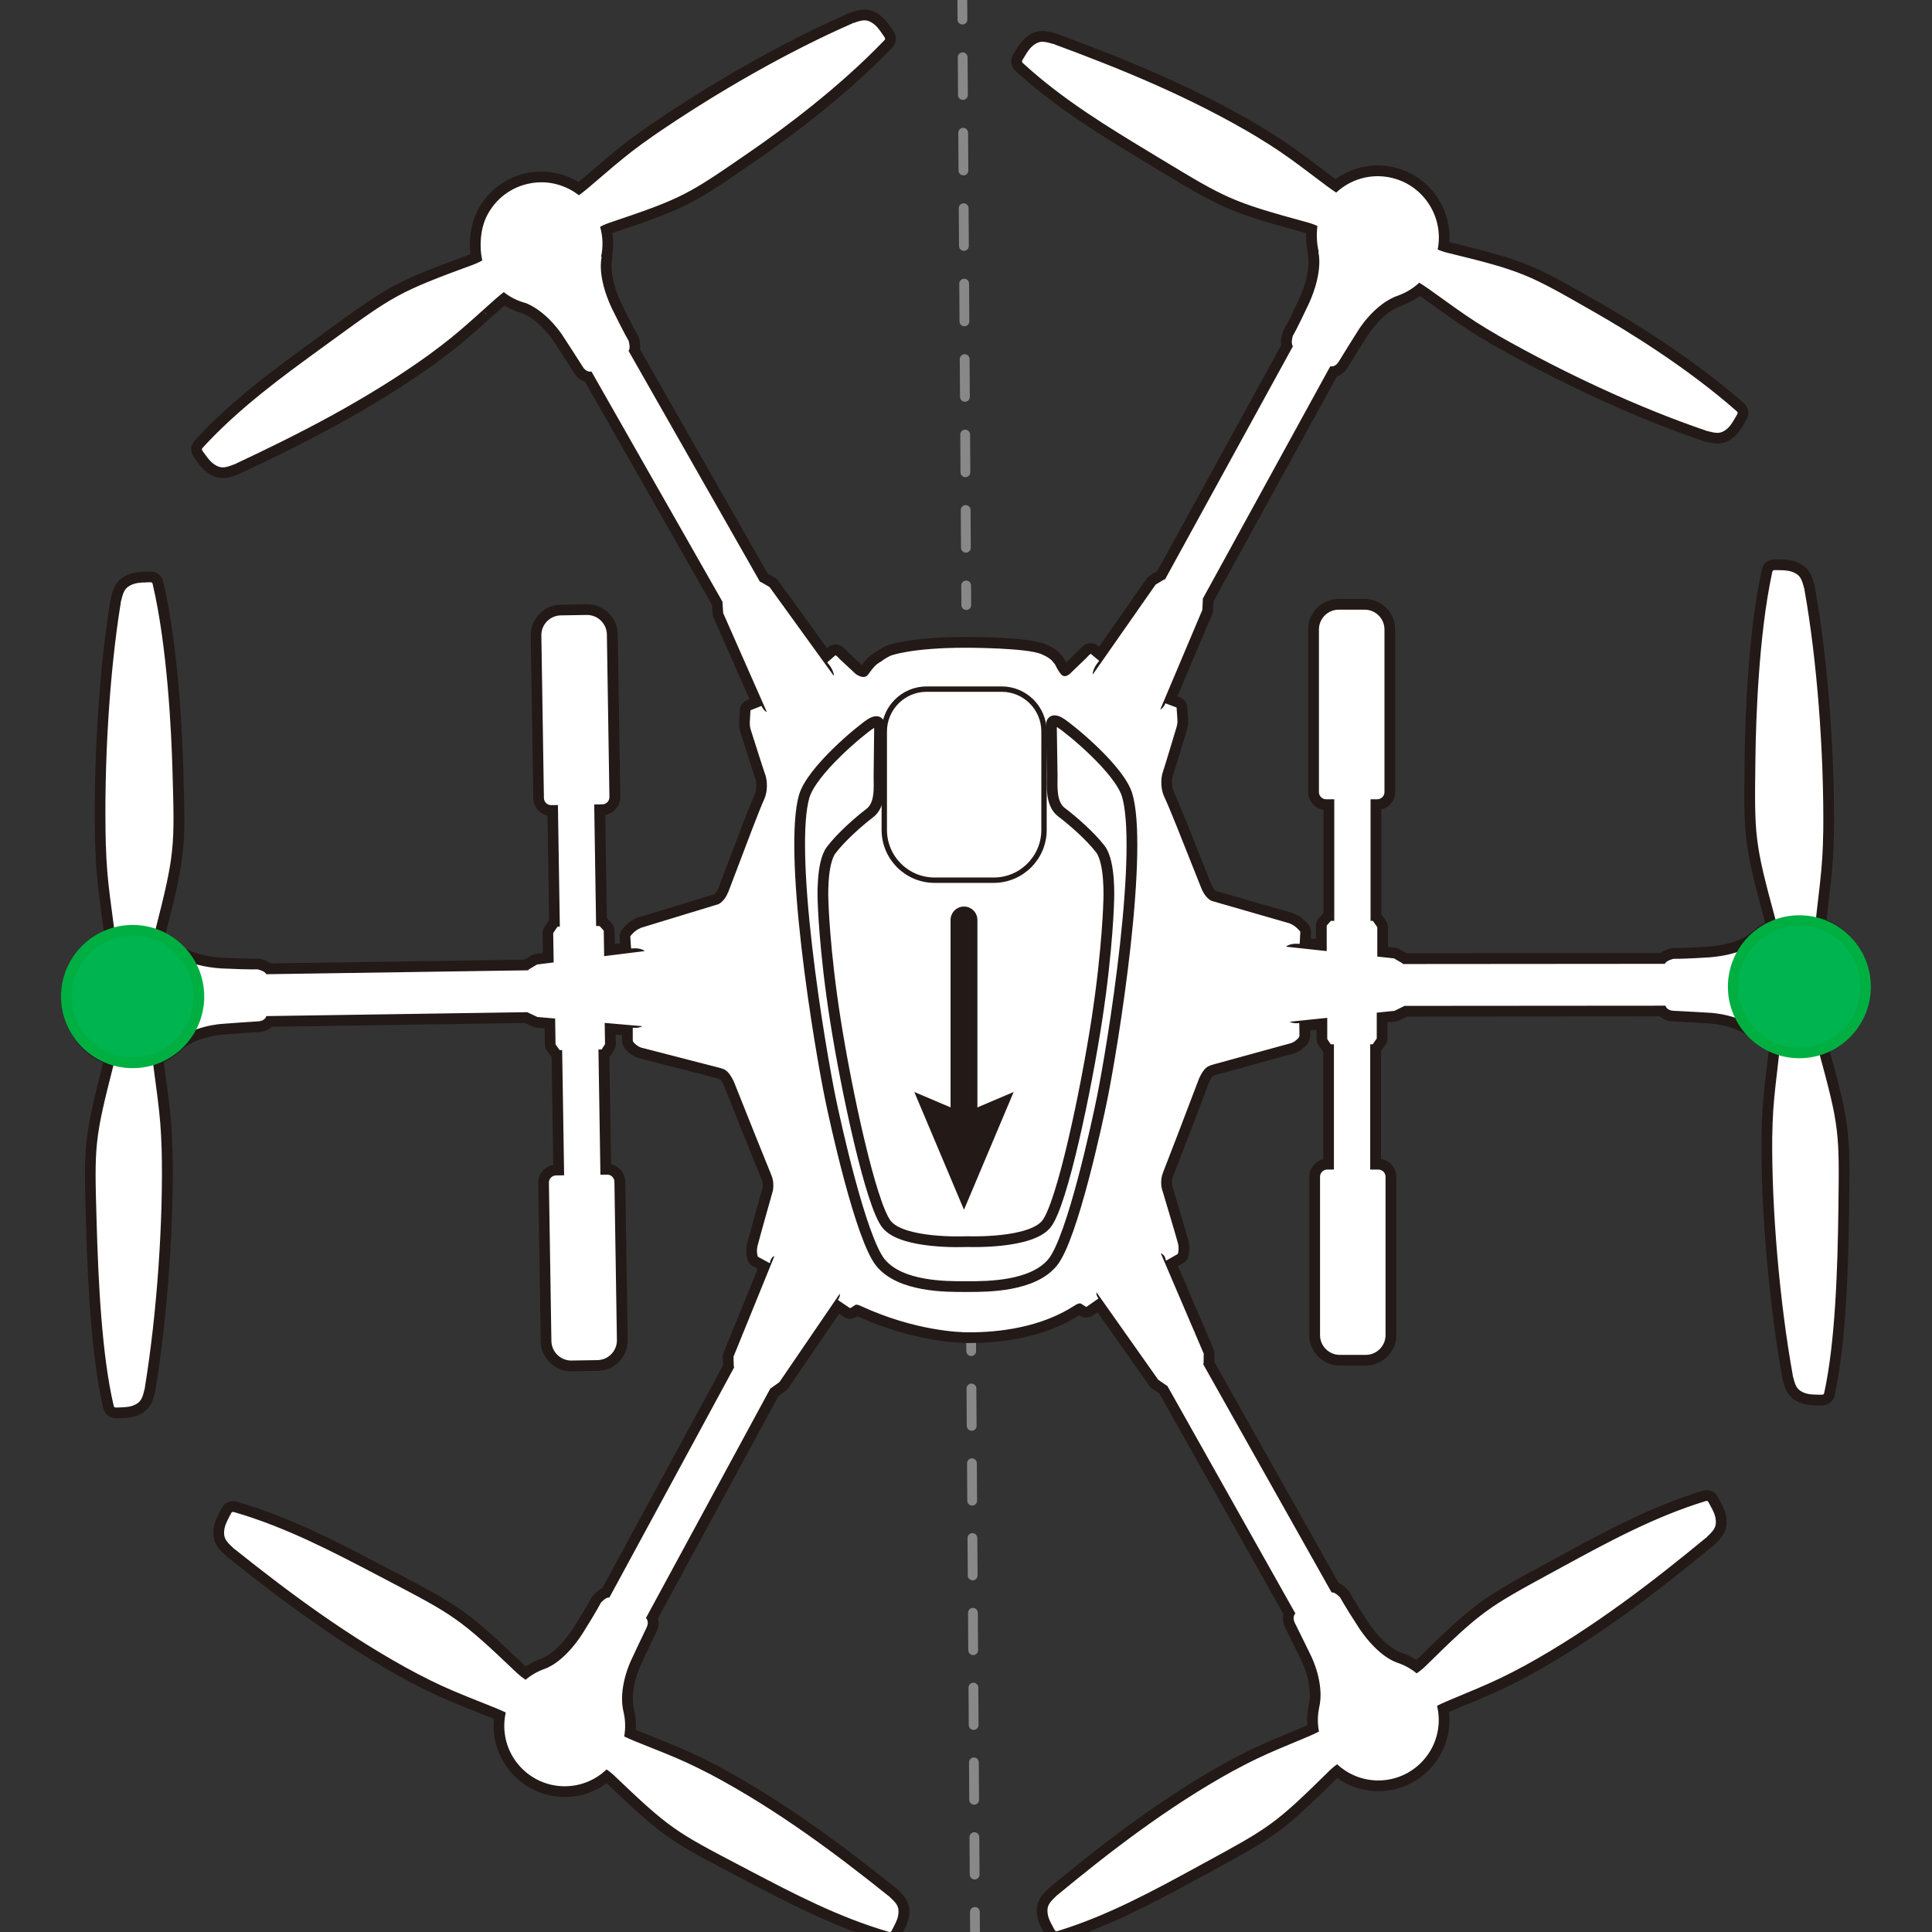 <?xml version="1.0" encoding="utf-8"?>
<!-- Generator: Adobe Illustrator 21.1.0, SVG Export Plug-In . SVG Version: 6.00 Build 0)  -->
<svg version="1.1" xmlns="http://www.w3.org/2000/svg" xmlns:xlink="http://www.w3.org/1999/xlink" x="0px" y="0px"
	 viewBox="0 0 360 360" style="enable-background:new 0 0 360 360;" xml:space="preserve">
<rect x="0" y="0" width="360" height="360" fill="#333333" stroke="none"/>
<style type="text/css">
	.st0{fill:none;stroke:#888888;stroke-width:1.825;stroke-linecap:round;stroke-linejoin:round;}
	.st1{fill:none;stroke:#888888;stroke-width:1.825;stroke-linecap:round;stroke-linejoin:round;stroke-dasharray:6.967,6.967;}
	.st2{fill:#FFFFFF;}
	.st3{fill:#231916;}
	.st4{fill:none;stroke:#231916;stroke-miterlimit:10;}
	.st5{fill:none;stroke:#231916;stroke-width:2;stroke-linecap:round;stroke-linejoin:round;}
	.st6{fill:none;stroke:#231916;stroke-width:5;stroke-linecap:round;stroke-linejoin:round;}
	.st7{fill:none;stroke:#888888;stroke-width:1.825;stroke-linecap:round;stroke-linejoin:round;stroke-dasharray:7.03,7.03;}
	.st8{fill:#00B550;stroke:#00AF41;stroke-width:2;stroke-miterlimit:10;}
	.st9{fill:#00B550;stroke:#00AF41;stroke-width:1.953;stroke-miterlimit:10;}
</style>
<g id="Layer_3">
	<g>
		<g>
			<line class="st0" x1="181.68" y1="359.912" x2="181.656" y2="356.261"/>
			<line class="st1" x1="181.61" y1="349.294" x2="180.991" y2="255.244"/>
			<line class="st0" x1="180.968" y1="251.761" x2="180.944" y2="248.11"/>
		</g>
	</g>
	<g>
		<path class="st2" d="M165.814,361c-0.136,0-0.276-0.02-0.417-0.06c-9.429-2.716-18.024-7.227-26.337-11.588l-1.485-0.779
			c-12.336-6.468-13.344-6.996-23.784-16.977l-0.073-0.068c-0.201-0.186-0.411-0.367-0.624-0.539
			c-2.151,1.8-4.843,2.806-7.668,2.852l-0.195,0.001c-6.654,0-12.153-5.414-12.258-12.068c-0.011-0.698,0.039-1.4,0.149-2.096
			c-0.289-0.13-0.579-0.255-0.871-0.374c-0.027-0.012-0.055-0.024-0.083-0.039c-1.03-0.423-2.081-0.84-3.099-1.243
			c-0.912-0.362-1.823-0.725-2.731-1.094c-0.021-0.009-0.045-0.02-0.068-0.031c-1.422-0.572-2.889-1.201-4.36-1.871
			c-1.425-0.656-2.842-1.354-4.218-2.076c-0.066-0.024-0.13-0.054-0.187-0.088c-13.044-6.876-24.656-15.657-34.299-23.352
			c-0.189-0.104-0.341-0.26-0.49-0.412l-0.138-0.14c0,0-0.26-0.239-0.334-0.312c-0.259-0.249-0.485-0.496-0.686-0.745
			c-0.561-0.702-0.812-1.448-0.796-2.349c0.026-1.354,0.549-2.357,1.054-3.328l0.229-0.447l0.164-0.305
			c0.259-0.479,0.702-0.755,1.215-0.755c0.139,0,0.282,0.021,0.427,0.062c9.692,2.794,18.539,7.432,27.094,11.916l1.528,0.802
			c12.694,6.649,13.731,7.192,24.479,17.442l0.074,0.068c0.266,0.243,0.539,0.476,0.813,0.69c0.023,0.019,0.047,0.037,0.07,0.055
			c0.982-0.731,2.07-1.31,3.243-1.723c0.069-0.037,0.141-0.067,0.209-0.085c-0.004,0,3.013-0.987,6.291-5.997
			c2.824-4.512,3.354-5.621,3.376-5.666c0.029-0.062,0.079-0.146,0.12-0.199c0.317-0.375,0.99-1.081,1.774-1.328l22.818-42.096
			c-0.001-0.015-0.055-1.809-0.055-1.809c-0.004-0.146,0.031-0.331,0.089-0.464l1.51-3.713c0.006-0.057,0.016-0.111,0.03-0.162
			c0.032-0.111,0.093-0.227,0.17-0.332l4.964-12.202l-1.667-0.914c-0.111-0.061-0.211-0.144-0.292-0.241
			c-0.095-0.107-0.175-0.232-0.218-0.352c-0.074-0.22-0.38-1.248-0.087-2.501c0.245-1.053,2.832-10.21,2.867-10.333l0,0
			c-0.002,0,0.238-1.162-0.216-2.248c-0.653-1.563-4.83-11.963-7.039-17.543c-0.808-1.604-1.089-1.677-2.137-1.947
			c-1.282-0.333-13.177-3.401-14.038-3.623c-1.156-0.186-1.966-1.031-2.231-1.31c-0.303-0.313-0.472-0.73-0.474-1.171l-0.003-1.815
			l-3.21-0.282l0.044,2.819c0.003,0.211-0.077,0.474-0.199,0.647l-0.569,0.887c-0.099,0.153-0.262,0.289-0.443,0.381l0.337,21.45
			l0.25-0.004c1.306,0,2.355,1.033,2.376,2.303l0.464,29.499c0.02,1.251-0.45,2.436-1.322,3.336c-0.873,0.9-2.042,1.406-3.293,1.426
			l-4.889,0.077c-2.561,0-4.663-2.071-4.703-4.616l-0.464-29.499c-0.01-0.625,0.224-1.216,0.659-1.665
			c0.435-0.448,1.018-0.7,1.643-0.711l0.518-0.008l-0.338-21.521c-0.122-0.075-0.232-0.17-0.307-0.269l-0.731-1.011
			c-0.124-0.171-0.209-0.433-0.209-0.644l-0.059-3.868l-2.108-0.186c-0.038,0.004-0.075,0.007-0.097,0.007
			c-0.109,0-0.244-0.015-0.389-0.068c-0.034-0.01-0.067-0.02-0.094-0.029c0,0-1.722-0.803-1.759-0.821l-47.781,0.716
			c-0.39,0.504-1.068,0.939-2.081,0.984c-0.662,0.029-3.042,0.197-6.529,0.46l-0.124,0.009c-0.073,0.005-5.503,0.333-8.613,3.327
			c-0.639,0.568-1.306,1.051-2.013,1.463c-0.454,0.264-0.928,0.501-1.417,0.706c0.03,0.358,0.066,0.716,0.11,1.07
			c0.003,0.027,0.006,0.058,0.007,0.089c0.131,1.065,0.276,2.146,0.417,3.193l0.023,0.175c0.12,0.895,0.24,1.789,0.353,2.685
			c0.197,1.53,0.363,3.096,0.495,4.651c0.122,1.528,0.204,3.059,0.245,4.562c0.011,0.06,0.017,0.117,0.017,0.173
			c0.349,13.428-0.873,30.969-3.115,44.708c0,0.221-0.062,0.429-0.117,0.613l-0.049,0.168l-0.11,0.445
			c-0.089,0.343-0.193,0.654-0.311,0.942c-0.331,0.814-0.849,1.389-1.629,1.806c-1.167,0.625-2.271,0.66-3.34,0.694l-0.491,0.02
			l-0.336,0.006c-0.713,0-1.239-0.414-1.4-1.08c-2.246-9.541-2.893-23.301-3.206-34.225l-0.017-0.575
			c-0.401-13.925-0.434-15.062,3.157-29.054l0.023-0.098c0.063-0.266,0.118-0.538,0.165-0.811c-2.624-0.994-4.819-2.849-6.24-5.289
			c-1.646-2.825-2.091-6.127-1.255-9.298c0.836-3.17,2.854-5.822,5.679-7.468c0.604-0.352,1.241-0.652,1.9-0.897
			c-0.028-0.314-0.062-0.629-0.101-0.942c-0.003-0.028-0.006-0.061-0.006-0.093c-0.13-1.05-0.272-2.111-0.411-3.145l-0.02-0.146
			c-0.131-0.978-0.263-1.956-0.386-2.936c-0.203-1.581-0.375-3.194-0.51-4.792c-0.125-1.562-0.21-3.137-0.253-4.688
			c-0.009-0.049-0.015-0.097-0.016-0.142c-0.395-14.957,0.667-32.297,2.771-45.304c0-0.223,0.062-0.435,0.118-0.622l0.051-0.181
			l0.107-0.439c0.095-0.361,0.199-0.681,0.321-0.979c0.335-0.829,0.862-1.415,1.656-1.842c1.191-0.639,2.319-0.675,3.411-0.71
			l0.85-0.025c0.717,0,1.247,0.415,1.412,1.083c2.786,11.849,3.521,28.062,3.708,34.482l0.018,0.595
			c0.418,14.325,0.452,15.495-3.223,29.886l-0.023,0.1c-0.083,0.35-0.151,0.702-0.204,1.047c-0.004,0.03-0.009,0.06-0.013,0.09
			c1.12,0.498,2.156,1.163,3.09,1.982c0.062,0.04,0.121,0.085,0.167,0.131c0.01,0.009,2.346,2.154,8.318,2.56
			c3.19,0.15,4.922,0.183,5.809,0.183c0.521,0,0.733-0.011,0.782-0.014c0.029-0.003,0.058-0.004,0.085-0.004
			c0.066,0,0.151,0.01,0.216,0.022c0.44,0.085,1.357,0.32,1.95,0.885l47.889-0.714c0.014-0.009,1.55-0.934,1.55-0.934
			c0.115-0.068,0.281-0.127,0.413-0.146l2.208-0.274l-0.071-4.54c-0.003-0.203,0.073-0.459,0.186-0.628l0.766-1.132
			c0.067-0.101,0.161-0.191,0.271-0.267l-0.327-20.864l-0.25,0.004c-1.297,0-2.355-1.033-2.376-2.302l-0.477-30.296
			c-0.039-2.585,2.03-4.722,4.615-4.763l4.889-0.076c2.56,0,4.663,2.07,4.704,4.615l0.476,30.296
			c0.021,1.289-1.013,2.355-2.303,2.376l-0.517,0.008l0.325,20.742c0.159,0.061,0.309,0.153,0.413,0.263l0.74,0.82
			c0.157,0.174,0.274,0.463,0.283,0.696l0.057,3.629l3.026-0.377l-0.139-2.087c-0.016-0.238,0.074-0.542,0.219-0.733
			c0.095-0.127,0.945-1.235,2.102-1.733c0.1-0.072,0.207-0.128,0.315-0.158l14.481-4.419c-0.001,0-0.002,0-0.003,0
			c-0.02,0,0.691-0.36,1.242-1.749c0.219-0.549,0.735-1.921,1.395-3.668l0.08-0.212c1.744-4.625,4.381-11.613,5.229-13.418
			c0.719-1.699,0.269-3.505,0.149-3.788c-0.049-0.117-0.195-0.467-2.708-8.385c-0.185-0.583-0.262-1.188-0.229-1.802l0.115-2.151
			c0.008-0.137,0.046-0.276,0.107-0.401c0.041-0.087,0.095-0.176,0.148-0.241c0.033-0.039,0.075-0.081,0.119-0.119
			c0.087-0.081,0.186-0.145,0.294-0.191l1.475-0.579l-7.014-15.896c-0.027-0.039-0.052-0.078-0.07-0.113
			c-0.05-0.095-0.101-0.227-0.117-0.39c-0.016-0.073-0.025-0.146-0.025-0.206l-0.11-1.684c-0.006-0.045-0.01-0.091-0.013-0.136
			l-24.007-42.173c-0.504-0.079-1.283-0.371-1.886-1.361c-0.5-0.82-2.689-4.186-3.607-5.595l-0.061-0.094
			c-0.035-0.056-2.612-4.138-6.353-5.734c-0.872-0.232-1.7-0.547-2.46-0.936c-0.462-0.235-0.919-0.509-1.364-0.816
			c-0.257,0.212-0.51,0.427-0.757,0.646c-0.022,0.02-0.049,0.04-0.076,0.06c-0.837,0.736-1.678,1.493-2.491,2.226l-0.15,0.136
			c-0.687,0.617-1.372,1.233-2.062,1.845c-0.018,0.016-0.037,0.031-0.058,0.047c-1.143,1.02-2.358,2.056-3.615,3.08
			c-0.006,0.006-0.013,0.011-0.02,0.017c-1.196,0.966-2.454,1.93-3.74,2.865c-0.041,0.04-0.084,0.076-0.127,0.106
			C68.778,75.422,55.72,81.972,44.517,87.23c-0.185,0.128-0.396,0.196-0.583,0.257l-0.179,0.06c0,0-0.337,0.13-0.431,0.163
			c-0.347,0.124-0.669,0.219-0.979,0.286c-0.29,0.063-0.56,0.094-0.824,0.094c-0.556,0-1.09-0.138-1.634-0.423
			c-1.199-0.626-1.86-1.542-2.499-2.428l-0.299-0.409l-0.195-0.279c-0.398-0.575-0.355-1.253,0.109-1.771
			c6.856-7.483,14.97-13.383,22.816-19.087l1.399-1.018c11.641-8.469,12.591-9.16,26.567-14.279l0.095-0.036
			c0.294-0.114,0.584-0.238,0.864-0.37c-0.472-2.834-0.075-5.915,1.082-8.209c1.498-2.969,4.06-5.171,7.212-6.201
			c1.251-0.409,2.544-0.616,3.843-0.616c1.926,0,3.862,0.469,5.602,1.355c0.476,0.244,0.938,0.519,1.382,0.823
			c0.29-0.224,0.575-0.454,0.854-0.689c0.022-0.019,0.049-0.038,0.075-0.057c0.81-0.68,1.623-1.379,2.413-2.057
			c0.806-0.691,1.544-1.326,2.288-1.954c1.188-1.009,2.428-2.016,3.683-2.99c1.21-0.93,2.463-1.843,3.73-2.718
			c0.035-0.034,0.071-0.064,0.108-0.089c12.261-8.422,25.454-15.885,37.176-21.033c0.186-0.121,0.396-0.183,0.583-0.238l0.183-0.055
			l0.418-0.146c0.34-0.112,0.661-0.197,0.978-0.257c0.248-0.048,0.484-0.071,0.721-0.071c0.583,0,1.14,0.152,1.701,0.464
			c1.171,0.651,1.808,1.573,2.423,2.465l0.288,0.414l0.186,0.278c0.388,0.581,0.333,1.256-0.144,1.763
			c-8.638,9.025-19.226,16.798-24.769,20.628l-0.483,0.333c-11.603,8.018-12.55,8.673-26.403,13.321l-0.088,0.031
			c-0.272,0.098-0.54,0.203-0.799,0.313c0.34,1.592,0.365,3.248,0.071,4.856c0.051,0.195,0.056,0.414,0.007,0.59
			c-0.006,0.023-0.767,3.163,1.8,8.685c2.389,4.88,3.063,5.933,3.07,5.942c0.064,0.101,0.129,0.245,0.154,0.361
			c0.122,0.373,0.353,1.288,0.145,2.081l24.061,42.271c0.01,0.005,1.587,0.923,1.587,0.923c0.12,0.069,0.254,0.19,0.336,0.303
			l2.403,3.324c0.154,0.125,0.271,0.285,0.337,0.467l6.988,9.665l1.041-0.896c0.182-0.156,0.479-0.267,0.718-0.267
			c0.243,0,0.481,0.082,0.674,0.231c0.062,0.047,0.433,0.336,0.838,0.797l2.889,2.687c0.196,0.135,0.556,0.316,0.781,0.316
			l0.327-0.393c0.623-0.839,1.264-1.702,2.358-2.289c0.753-0.588,1.711-1.072,1.901-1.166c0.22-0.093,4.013-1.597,14.498-1.597
			c1.175,0,11.559,0.035,14.443,1.264c1.282,0.546,2.135,1.131,2.595,1.781c0.057,0.044,0.106,0.093,0.149,0.145
			c0.227,0.265,0.369,0.551,0.508,0.828c0.164,0.327,0.351,0.7,0.784,1.257c0.091-0.044,0.237-0.152,0.329-0.251l2.941-2.827
			c0.394-0.462,0.759-0.758,0.83-0.813c0.177-0.14,0.456-0.236,0.681-0.236c0.258,0,0.509,0.092,0.707,0.258l1.052,0.877
			l6.848-9.791c0.048-0.132,0.115-0.256,0.195-0.349c0.04-0.047,0.089-0.092,0.143-0.134l2.328-3.33
			c0.089-0.128,0.238-0.261,0.376-0.335c0,0,1.515-0.915,1.529-0.923l23.393-42.644c-0.224-0.797,0-1.734,0.135-2.175
			c0.02-0.066,0.059-0.156,0.092-0.218c0.059-0.096,0.704-1.14,3.02-6.067c2.47-5.541,1.661-8.67,1.652-8.7
			c-0.049-0.163-0.056-0.332-0.025-0.493c-0.278-1.361-0.368-2.753-0.264-4.08c-0.29-0.107-0.59-0.206-0.894-0.295l-0.114-0.033
			c-14.344-3.909-15.35-4.518-27.665-11.967l-1.478-0.894c-8.306-5.02-16.893-10.21-24.351-17.079
			c-0.517-0.482-0.616-1.156-0.265-1.762l0.151-0.263l0.28-0.463c0.562-0.938,1.145-1.908,2.285-2.632
			c0.613-0.39,1.213-0.571,1.888-0.571c0.17,0,0.345,0.012,0.53,0.036c0.317,0.042,0.646,0.108,1.009,0.204l0.452,0.129l0.159,0.038
			c0.207,0.048,0.424,0.1,0.615,0.208c11.605,4.289,25.169,9.705,37.919,17.37c0.04,0.024,0.081,0.054,0.122,0.087
			c1.344,0.812,2.679,1.665,3.967,2.536c1.333,0.909,2.66,1.857,3.946,2.819c0.795,0.591,1.587,1.19,2.378,1.789
			c0.875,0.662,1.776,1.343,2.671,2.005c0.028,0.018,0.056,0.036,0.079,0.054c0.264,0.195,0.532,0.386,0.806,0.574
			c0.417-0.343,0.85-0.654,1.29-0.929c1.966-1.223,4.216-1.87,6.505-1.87c0.951,0,1.908,0.111,2.844,0.331
			c3.227,0.759,5.965,2.735,7.711,5.566c1.504,2.441,2.115,5.298,1.753,8.126c0.269,0.09,0.543,0.172,0.82,0.245l0.1,0.025
			c14.189,3.454,15.189,4.026,27.432,11.03l0.51,0.292c5.847,3.345,17.055,10.189,26.421,18.446
			c0.523,0.467,0.638,1.136,0.302,1.749l-0.147,0.268l-0.268,0.465c-0.536,0.938-1.091,1.911-2.203,2.66
			c-0.628,0.423-1.251,0.62-1.959,0.62c-0.137,0-0.276-0.008-0.422-0.022c-0.314-0.032-0.642-0.089-0.998-0.174l-0.446-0.114
			l-0.078-0.016c-0.236-0.049-0.47-0.097-0.673-0.2c-12.118-4.133-25.902-10.452-38.832-17.802
			c-0.042-0.023-0.085-0.054-0.127-0.087c-1.323-0.755-2.649-1.559-3.942-2.388c-1.331-0.863-2.651-1.761-3.929-2.671
			c-0.727-0.514-1.45-1.035-2.174-1.557l-0.195-0.141c-0.907-0.654-1.779-1.283-2.646-1.894c0-0.001-0.062-0.037-0.091-0.057
			c-0.298-0.211-0.601-0.415-0.908-0.614c-0.416,0.342-0.854,0.655-1.309,0.938c-0.699,0.436-1.446,0.804-2.219,1.093
			c-4.191,1.375-7.07,6.096-7.1,6.144c-0.744,1.183-3.075,4.89-3.588,5.763c-0.586,0.995-1.354,1.303-1.865,1.39l-23.341,42.546
			c-0.001,0.046-0.095,1.885-0.095,1.885c-0.003,0.057-0.012,0.119-0.026,0.183c-0.017,0.135-0.057,0.247-0.096,0.33
			c-0.02,0.041-0.047,0.087-0.077,0.131l-6.765,16.009l1.456,0.546c0.115,0.043,0.227,0.111,0.32,0.194
			c0.047,0.039,0.093,0.083,0.128,0.124c0.058,0.067,0.112,0.156,0.156,0.248c0.051,0.101,0.084,0.207,0.1,0.318l0.157,2.218
			c0.042,0.613-0.025,1.222-0.202,1.807c-0.714,2.382-2.395,7.974-2.574,8.423c-0.114,0.285-0.535,2.104,0.227,3.827
			c0.858,1.75,3.603,8.69,5.417,13.283c0.729,1.843,1.305,3.299,1.54,3.867c0.586,1.414,1.323,1.744,1.354,1.758l14.482,4.168
			c0.101,0.029,0.201,0.079,0.295,0.146c1.205,0.496,2.099,1.66,2.138,1.712c0.141,0.186,0.233,0.479,0.224,0.713l-0.104,2.097
			l3.029,0.328v-3.605c0-0.236,0.107-0.53,0.26-0.711l0.723-0.825c0.105-0.12,0.26-0.223,0.426-0.29v-20.744h-0.518
			c-1.29,0-2.34-1.049-2.34-2.339v-30.299c0-2.586,2.104-4.689,4.689-4.689h4.83c2.586,0,4.689,2.104,4.689,4.689v30.299
			c0,1.29-1.05,2.339-2.34,2.339h-0.249v20.867c0.109,0.073,0.204,0.162,0.273,0.26l0.781,1.117c0.117,0.168,0.199,0.425,0.199,0.63
			v4.541l2.194,0.238c0.139,0.015,0.312,0.072,0.434,0.143c0,0,1.55,0.898,1.562,0.907l47.897-0.038
			c0.583-0.568,1.494-0.822,1.938-0.917c0.068-0.014,0.158-0.024,0.228-0.024c0.025,0,0.256,0.008,0.432,0.008
			c0.685,0,2.406-0.036,6.246-0.279c5.943-0.498,8.246-2.68,8.269-2.702c0.044-0.043,0.098-0.085,0.155-0.123
			c0.922-0.834,1.946-1.514,3.055-2.028c-0.004-0.029-0.009-0.059-0.014-0.088c-0.059-0.349-0.134-0.7-0.221-1.05l-0.027-0.104
			c-3.898-14.321-3.883-15.492-3.689-29.821l0.008-0.595c0.087-6.427,0.567-22.653,3.163-34.526
			c0.156-0.688,0.688-1.113,1.389-1.116l0.314,0.001l0.521,0.011c1.109,0.018,2.241,0.036,3.443,0.657
			c0.801,0.413,1.336,0.991,1.687,1.816c0.124,0.294,0.234,0.611,0.334,0.97l0.118,0.453l0.05,0.161
			c0.06,0.191,0.127,0.406,0.13,0.632c2.308,12.966,3.642,30.284,3.482,45.241c-0.001,0.048-0.006,0.099-0.014,0.15
			c-0.021,1.559-0.081,3.134-0.181,4.684c-0.11,1.61-0.257,3.227-0.435,4.807c-0.107,0.979-0.224,1.959-0.34,2.938l-0.013,0.104
			c-0.124,1.048-0.252,2.127-0.365,3.192c-0.001,0.03-0.002,0.06-0.005,0.087c-0.034,0.319-0.063,0.637-0.087,0.953
			c0.665,0.235,1.307,0.525,1.915,0.867c2.851,1.602,4.909,4.222,5.796,7.378c0.886,3.156,0.492,6.465-1.109,9.315
			c-1.384,2.464-3.549,4.353-6.156,5.388c0.051,0.269,0.11,0.541,0.178,0.811l0.028,0.106c3.806,13.916,3.791,15.054,3.609,28.979
			l-0.008,0.586c-0.142,10.927-0.572,24.695-2.666,34.263c-0.156,0.687-0.686,1.108-1.384,1.108h-0.299l-0.528-0.011
			c-1.068-0.018-2.174-0.036-3.352-0.642c-0.787-0.406-1.313-0.973-1.657-1.782c-0.121-0.282-0.229-0.593-0.328-0.944l-0.115-0.441
			l-0.049-0.156c-0.062-0.196-0.127-0.405-0.129-0.624c-2.457-13.707-3.954-31.224-3.816-44.672c0.001-0.048,0.006-0.099,0.014-0.15
			c0.02-1.52,0.077-3.049,0.173-4.548c0.108-1.574,0.25-3.145,0.423-4.674c0.095-0.87,0.198-1.742,0.301-2.614l0.029-0.249
			c0.124-1.046,0.252-2.127,0.366-3.192c0.001-0.031,0.002-0.062,0.005-0.09c0.039-0.359,0.07-0.719,0.095-1.077
			c-0.493-0.199-0.971-0.428-1.428-0.686c-0.716-0.402-1.392-0.875-2.01-1.407c-3.186-2.967-8.615-3.211-8.669-3.214l-0.202-0.012
			c-3.521-0.209-5.821-0.334-6.478-0.353c-1.058-0.031-1.725-0.487-2.098-0.953l-47.786,0.037c-0.037,0.019-0.075,0.035-0.113,0.051
			l-1.549,0.761c-0.054,0.026-0.118,0.051-0.185,0.069c-0.146,0.057-0.281,0.072-0.384,0.072c-0.024,0-0.059-0.002-0.094-0.004
			l-2.102,0.218v3.884c0,0.206-0.082,0.465-0.201,0.634l-0.707,1.011c-0.075,0.108-0.185,0.206-0.309,0.283v21.522h0.517
			c1.29,0,2.34,1.05,2.34,2.34v29.502c0,2.586-2.104,4.689-4.688,4.689h-4.83c-2.586,0-4.689-2.104-4.689-4.689V219.27
			c0-1.29,1.049-2.34,2.339-2.34h0.249v-21.453c-0.181-0.088-0.343-0.217-0.443-0.366l-0.613-0.919
			c-0.109-0.164-0.185-0.413-0.185-0.61v-2.817l-3.206,0.334l0.025,1.809c0.007,0.436-0.153,0.855-0.45,1.179
			c-0.27,0.29-1.074,1.154-2.322,1.371l-0.168,0.051c-1.983,0.545-12.499,3.436-13.614,3.743c-1.133,0.312-1.413,0.388-2.232,2.094
			c-2.102,5.573-6.111,16.027-6.726,17.563c-0.44,1.101-0.176,2.261-0.165,2.31c0.008,0.018,2.757,9.195,3.015,10.229
			c0.322,1.293-0.004,2.364-0.042,2.482c-0.037,0.116-0.109,0.239-0.195,0.346c-0.058,0.078-0.127,0.147-0.204,0.204
			c-0.032,0.025-0.067,0.048-0.103,0.067l-1.692,0.962l5.161,12.062c0.14,0.169,0.224,0.369,0.247,0.578l1.564,3.656
			c0.054,0.124,0.09,0.299,0.09,0.435c0,0-0.025,1.807-0.026,1.822l23.478,41.73c0.788,0.234,1.467,0.925,1.756,1.255
			c0.066,0.075,0.136,0.184,0.177,0.275l0,0c0.001,0,0.562,1.123,3.462,5.6c3.344,4.938,6.375,5.879,6.405,5.888
			c0.058,0.017,0.118,0.042,0.179,0.072c1.179,0.396,2.274,0.956,3.269,1.673c0.022-0.019,0.046-0.037,0.069-0.056
			c0.275-0.223,0.546-0.461,0.807-0.707l0.082-0.078c10.573-10.407,11.603-10.967,24.192-17.815l1.506-0.818
			c8.485-4.621,17.26-9.398,26.908-12.345c0.159-0.047,0.307-0.069,0.449-0.069c0.501,0,0.939,0.268,1.204,0.733l0.151,0.271
			l0.254,0.475c0.523,0.97,1.06,1.964,1.106,3.313c0.032,0.9-0.21,1.65-0.759,2.36c-0.193,0.249-0.415,0.5-0.681,0.766l-0.338,0.325
			l-0.077,0.081c-0.16,0.17-0.318,0.338-0.512,0.453c-9.524,7.849-21.005,16.817-33.996,23.932c-0.042,0.023-0.09,0.044-0.14,0.062
			c-1.348,0.734-2.749,1.453-4.169,2.136c-1.462,0.692-2.942,1.355-4.405,1.974c-0.907,0.386-1.819,0.766-2.731,1.144l-0.097,0.04
			c-0.972,0.404-1.975,0.821-2.959,1.242c-0.037,0.021-0.074,0.038-0.11,0.053c-0.276,0.118-0.559,0.245-0.842,0.378
			c0.12,0.693,0.181,1.395,0.181,2.093c0,6.761-5.5,12.262-12.261,12.262c-2.824,0-5.531-0.964-7.711-2.731
			c-0.211,0.177-0.419,0.361-0.619,0.553l-0.079,0.076c-10.273,10.134-11.273,10.678-23.507,17.34l-1.463,0.797
			c-8.245,4.494-16.771,9.14-26.15,12.003c-0.159,0.047-0.305,0.068-0.445,0.068c-0.501,0-0.938-0.268-1.199-0.733l-0.146-0.261
			l-0.248-0.466c-0.509-0.942-1.034-1.914-1.081-3.236c-0.032-0.886,0.203-1.621,0.741-2.317c0.191-0.248,0.408-0.493,0.663-0.748
			l0.331-0.318l0.114-0.121c0.125-0.134,0.27-0.287,0.457-0.398c9.25-7.638,20.399-16.365,33.026-23.287
			c0.039-0.021,0.084-0.042,0.132-0.06c1.326-0.723,2.69-1.422,4.056-2.079c1.414-0.67,2.853-1.315,4.281-1.919
			c0.883-0.375,1.77-0.745,2.656-1.113c0.975-0.404,1.979-0.822,2.966-1.244c0.037-0.02,0.073-0.038,0.108-0.052
			c0.315-0.135,0.637-0.281,0.958-0.435c-0.068-0.525-0.103-1.055-0.103-1.579c0-0.762,0.074-1.537,0.221-2.304
			c0.003-0.03,0.008-0.06,0.014-0.089c1.057-4.259-1.407-9.13-1.432-9.179c-0.035-0.072-2.423-4.992-2.954-6.006
			c-0.493-0.941-0.422-1.745-0.197-2.297l-23.429-41.646c-0.034-0.022-1.521-1.053-1.521-1.053c-0.05-0.034-0.1-0.076-0.147-0.123
			c-0.105-0.087-0.18-0.181-0.228-0.258c-0.024-0.038-0.047-0.081-0.066-0.126l-10.084-14.286l-1.696,1.184
			c-0.122,0.085-0.262,0.142-0.407,0.166c-0.08,0.019-0.161,0.029-0.232,0.029c-0.203,0-0.4-0.058-0.572-0.164l-0.706-0.442
			c-0.043,0.021-0.101,0.05-0.172,0.091l-0.164,0.104c-6.604,4.265-14.586,5.153-20.135,5.154c-0.02,0.001-0.105,0.003-0.234,0.003
			c-1.605,0-10.135-0.242-20.458-5.009c-0.117-0.055-0.207-0.089-0.273-0.11l-0.67,0.438c-0.162,0.105-0.396,0.174-0.589,0.174
			c-0.068,0-0.146-0.01-0.225-0.026c-0.158-0.026-0.31-0.09-0.438-0.187l-1.678-1.131l-9.856,14.44
			c-0.018,0.042-0.037,0.082-0.059,0.118c-0.05,0.088-0.134,0.201-0.264,0.302c-0.041,0.04-0.082,0.076-0.118,0.102l-1.397,0.995
			c-0.033,0.027-0.067,0.054-0.104,0.078l-22.771,42.014c0.251,0.59,0.296,1.392-0.158,2.294c-0.514,1.019-2.824,5.978-2.847,6.024
			c-0.036,0.075-2.404,4.972-1.319,9.143c0.183,0.839,0.277,1.658,0.29,2.475c0.009,0.524-0.018,1.054-0.077,1.581
			c0.327,0.149,0.657,0.293,0.988,0.429c0.026,0.011,0.054,0.023,0.082,0.038c0.997,0.409,2.014,0.812,2.999,1.203
			c0.89,0.354,1.777,0.707,2.664,1.067c1.435,0.58,2.88,1.201,4.293,1.844c0.005,0.003,0.011,0.006,0.017,0.008
			c1.368,0.632,2.741,1.309,4.085,2.015c0.051,0.018,0.1,0.038,0.144,0.062c12.74,6.726,24.038,15.289,33.415,22.788
			c0.178,0.104,0.312,0.242,0.43,0.364l0.133,0.135l0.324,0.304c0.256,0.246,0.477,0.488,0.671,0.733
			c0.548,0.688,0.795,1.42,0.776,2.304c-0.026,1.321-0.535,2.302-1.027,3.249l-0.228,0.443l-0.158,0.294
			C166.763,360.727,166.322,361,165.814,361z"/>
		<path class="st3" d="M161.076,3.788c0.42,0,0.803,0.109,1.216,0.339c0.965,0.537,1.509,1.325,2.085,2.16
			c0.097,0.14,0.194,0.282,0.295,0.423l0.17,0.255c0.129,0.194,0.117,0.356-0.04,0.523c-8.572,8.958-19.098,16.683-24.608,20.491
			l-0.482,0.333c-11.497,7.944-12.436,8.593-26.154,13.196l-0.109,0.038c-0.358,0.128-0.71,0.269-1.047,0.421
			c-0.2,0.089-0.386,0.194-0.578,0.292c0.528,1.845,0.577,3.761,0.177,5.598c0.003,0,0.003-0.005,0.006-0.005
			c0.009,0,0.018,0.001,0.027,0.004c0.053,0.015,0.084,0.07,0.068,0.123c-0.009,0.033-0.918,3.401,1.857,9.374
			c2.486,5.077,3.138,6.065,3.144,6.075c0.005,0.008,0.01,0.016,0.012,0.025c0.048,0.15,0.427,1.419,0.002,1.922l24.498,43.04
			c0.059,0.014,0.102,0.039,0.153,0.059c0.007-0.002,0.011-0.011,0.018-0.011c0.017,0,0.034,0.004,0.05,0.014l1.543,0.898
			c0.012,0.007,0.022,0.016,0.03,0.028l2.509,3.469c0.004,0,0.011,0,0.012,0c0.054,0.003,0.096,0.05,0.094,0.105
			c-0.001,0.01-0.009,0.016-0.012,0.025l9.367,12.956c0.015-1.175-1.168-2.428-1.184-2.444c-0.019-0.019-0.029-0.046-0.028-0.073
			c0.002-0.027,0.014-0.053,0.035-0.071l1.438-1.237c0.019-0.016,0.042-0.024,0.065-0.024c0.021,0,0.042,0.007,0.06,0.02
			c0.033,0.025,0.371,0.286,0.732,0.705l2.975,2.767c0,0,0.721,0.54,1.415,0.54c0.056,0,0.112-0.004,0.168-0.011
			c0.278-0.039,0.51-0.179,0.688-0.416c0.097-0.128,0.189-0.252,0.278-0.373c0.651-0.878,1.181-1.572,2.098-2.038
			c0.687-0.555,1.635-1.033,1.797-1.112c0.043-0.018,3.775-1.493,14.056-1.493c0.46,0,11.303,0.014,14.052,1.184
			c1.482,0.631,2.06,1.194,2.274,1.609c0.006-0.001,0.012-0.001,0.017-0.001c0.026,0,0.051,0.008,0.069,0.029
			c0.159,0.185,0.26,0.387,0.388,0.642c0.178,0.354,0.399,0.795,0.891,1.427c0.201,0.258,0.435,0.394,0.698,0.404
			c0.013,0.001,0.026,0.001,0.039,0.001c0.581,0,1.109-0.587,1.115-0.593l2.937-2.82c0.354-0.423,0.687-0.689,0.719-0.714
			c0.018-0.014,0.04-0.021,0.061-0.021c0.023,0,0.045,0.008,0.064,0.023l1.458,1.215c0.021,0.017,0.034,0.043,0.035,0.07
			c0.002,0.027-0.008,0.054-0.026,0.074c-0.015,0.016-1.178,1.287-1.145,2.461l9.162-13.1c-0.003-0.009-0.011-0.015-0.012-0.025
			c-0.003-0.055,0.038-0.102,0.092-0.106c0.001,0,0.008,0,0.011,0l2.454-3.509c0.008-0.011,0.018-0.021,0.03-0.028l1.528-0.922
			c0.016-0.01,0.034-0.014,0.051-0.014c0.007,0,0.011,0.009,0.018,0.01c0.05-0.02,0.093-0.046,0.152-0.061l23.818-43.42
			c-0.433-0.496-0.074-1.771-0.028-1.922c0.003-0.009,0.007-0.017,0.012-0.026c0.006-0.009,0.643-1.007,3.049-6.125
			c2.68-6.014,1.719-9.367,1.709-9.4c-0.015-0.048,0.012-0.097,0.057-0.117c-0.355-1.564-0.452-3.245-0.235-4.814
			c-0.198-0.086-0.392-0.18-0.597-0.258c-0.352-0.134-0.719-0.257-1.091-0.365l-0.115-0.033
			c-14.224-3.877-15.221-4.48-27.426-11.862l-1.477-0.893c-8.262-4.994-16.806-10.158-24.191-16.959
			c-0.171-0.16-0.195-0.322-0.077-0.526l0.153-0.265c0.094-0.151,0.183-0.3,0.272-0.449c0.525-0.876,1.022-1.704,1.963-2.302
			c0.447-0.284,0.868-0.416,1.352-0.416c0.129,0,0.262,0.009,0.402,0.028c0.276,0.036,0.564,0.095,0.88,0.179
			c0.084,0.022,0.168,0.047,0.251,0.071l0.182,0.052c0.044,0.012,0.129,0.032,0.217,0.053c0.251,0.059,0.333,0.078,0.352,0.121
			c11.618,4.29,25.187,9.705,37.885,17.338c0.015,0.009,0.026,0.021,0.035,0.035c1.355,0.816,2.704,1.677,4.011,2.56
			c1.315,0.897,2.629,1.836,3.907,2.792c0.797,0.592,1.587,1.189,2.377,1.787c0.891,0.674,1.812,1.371,2.725,2.046
			c0.009,0.003,0.018,0.007,0.025,0.013c0.484,0.358,0.98,0.703,1.485,1.033c0.535-0.497,1.116-0.95,1.739-1.338
			c1.824-1.135,3.882-1.719,5.976-1.719c0.87,0,1.747,0.101,2.615,0.305c2.967,0.697,5.484,2.515,7.088,5.117
			c1.522,2.469,2.048,5.394,1.489,8.241c0.2,0.081,0.394,0.17,0.601,0.242c0.347,0.122,0.71,0.233,1.079,0.33l0.113,0.029
			c14.058,3.422,15.049,3.989,27.177,10.928l0.51,0.292c5.815,3.326,16.958,10.131,26.257,18.328
			c0.172,0.154,0.198,0.313,0.086,0.519l-0.147,0.266c-0.089,0.152-0.175,0.301-0.26,0.45c-0.503,0.88-0.977,1.711-1.893,2.327
			c-0.459,0.309-0.893,0.45-1.402,0.45c-0.103,0-0.208-0.006-0.318-0.017c-0.274-0.028-0.558-0.078-0.869-0.152
			c-0.085-0.02-0.17-0.042-0.255-0.065l-0.173-0.045c-0.044-0.01-0.13-0.028-0.217-0.046c-0.242-0.049-0.325-0.066-0.346-0.109
			c-12.091-4.114-25.855-10.419-38.777-17.764c-0.014-0.009-0.026-0.02-0.035-0.035c-1.344-0.765-2.685-1.577-3.987-2.413
			c-1.317-0.854-2.625-1.743-3.89-2.644c-0.792-0.561-1.578-1.127-2.364-1.694c-0.888-0.641-1.807-1.303-2.718-1.944
			c-0.009-0.003-0.018-0.007-0.026-0.012c-0.515-0.363-1.044-0.708-1.581-1.039c-0.532,0.494-1.117,0.943-1.74,1.331
			c-0.654,0.407-1.338,0.742-2.042,1.005c-4.544,1.489-7.576,6.516-7.606,6.566c-0.031,0.05-3,4.761-3.593,5.77
			c-0.488,0.83-1.105,0.929-1.372,0.929c-0.077,0-0.125-0.008-0.133-0.009c-0.009-0.002-0.018-0.005-0.026-0.009
			c-0.008-0.004-0.037-0.019-0.056-0.028l-23.777,43.341c0.023,0.095,0.027,0.181,0.014,0.26l-0.087,1.795
			c-0.001,0.012-0.003,0.023-0.008,0.034l-0.015,0.034c0.004,0.021,0.006,0.043-0.004,0.063c-0.01,0.021-0.032,0.035-0.045,0.054
			l-7.778,18.406c0.689-0.366,0.914-1.063,0.917-1.072c0.008-0.026,0.026-0.048,0.051-0.061c0.014-0.007,0.029-0.01,0.044-0.01
			c0.012,0,0.023,0.002,0.035,0.006l1.944,0.729c0.007,0.003,0.011,0.01,0.017,0.014c0.008,0.005,0.015,0.01,0.021,0.017
			c0.01,0.011,0.014,0.023,0.018,0.038c0.002,0.006,0.008,0.01,0.008,0.017l0.149,2.149c0.035,0.491-0.019,0.978-0.161,1.448
			c-0.556,1.853-2.383,7.932-2.546,8.34c-0.18,0.45-0.667,2.551,0.24,4.603c0.858,1.75,3.593,8.668,5.402,13.246
			c0.732,1.851,1.309,3.313,1.546,3.883c0.79,1.906,1.907,2.304,1.918,2.308l14.566,4.196c0.031,0.009,0.05,0.032,0.061,0.06
			c0.984,0.337,1.811,1.388,1.852,1.441c0.014,0.019,0.022,0.042,0.021,0.066l-0.107,2.148c-0.002,0.028-0.015,0.054-0.037,0.072
			c-0.018,0.015-0.04,0.023-0.063,0.023c-0.005,0-0.01,0-0.015-0.001c-0.002,0-0.219-0.031-0.537-0.031
			c-0.531,0-1.344,0.087-1.913,0.548l7.596,0.824v-4.72c0-0.024,0.009-0.047,0.024-0.066l0.71-0.811
			c0.019-0.021,0.046-0.034,0.075-0.034h0.606c-0.002-0.007-0.008-0.012-0.008-0.019v-22.621c0-0.008,0.006-0.012,0.008-0.019
			h-1.525c-0.739,0-1.34-0.601-1.34-1.339v-30.299c0-2.035,1.655-3.69,3.69-3.69h4.83c2.035,0,3.69,1.655,3.69,3.69v30.299
			c0,0.739-0.601,1.339-1.34,1.339h-1.257c0.002,0.007,0.008,0.012,0.008,0.019v22.621c0,0.007-0.006,0.012-0.008,0.019h0.382
			c0.033,0,0.063,0.016,0.082,0.042l0.78,1.115c0.012,0.017,0.018,0.037,0.018,0.057v5.438l3.087,0.335
			c0.014,0.002,0.027,0.006,0.039,0.013l1.525,0.884c0.025,0.014,0.04,0.037,0.046,0.063c0.039,0.032,0.078,0.056,0.116,0.096
			l48.779-0.039c0.223-0.611,1.491-0.906,1.643-0.938c0.007-0.001,0.013-0.003,0.02-0.003c0.003,0,0.005,0,0.008,0.001c0,0,0,0,0,0
			c0.005,0,0.116,0.007,0.422,0.007c0.705,0,2.445-0.037,6.31-0.281c6.46-0.541,8.888-2.967,8.911-2.992
			c0.011-0.011,0.027-0.012,0.04-0.017c1.028-0.948,2.226-1.704,3.544-2.216c-0.03-0.294-0.059-0.587-0.109-0.883
			c-0.063-0.37-0.143-0.748-0.237-1.123l-0.03-0.115c-3.863-14.194-3.848-15.354-3.657-29.554l0.008-0.596
			c0.086-6.393,0.563-22.535,3.14-34.325c0.051-0.228,0.18-0.329,0.416-0.33l0.308,0c0.177,0.005,0.351,0.008,0.523,0.011
			c1.024,0.016,1.992,0.032,2.986,0.545c0.598,0.309,0.964,0.703,1.224,1.318c0.108,0.256,0.204,0.533,0.292,0.847
			c0.024,0.085,0.046,0.17,0.067,0.256l0.046,0.179c0.012,0.044,0.038,0.128,0.065,0.214c0.077,0.246,0.102,0.325,0.073,0.364
			c2.314,12.932,3.651,30.231,3.492,45.196c0,0.017-0.005,0.033-0.012,0.047c-0.018,1.577-0.079,3.169-0.179,4.733
			c-0.109,1.585-0.254,3.185-0.431,4.759c-0.107,0.979-0.223,1.956-0.339,2.932c-0.131,1.106-0.266,2.249-0.387,3.375
			c0.002,0.009,0.003,0.019,0.002,0.029c-0.063,0.586-0.108,1.177-0.138,1.767c0.856,0.241,1.688,0.583,2.47,1.022
			c5.414,3.04,7.346,9.918,4.305,15.333c-1.399,2.492-3.666,4.339-6.385,5.209c0.025,0.211,0.042,0.421,0.079,0.634
			c0.062,0.362,0.14,0.729,0.231,1.091l0.029,0.112c3.772,13.795,3.757,14.923,3.577,28.722l-0.007,0.577
			c-0.141,10.88-0.568,24.585-2.643,34.062c-0.051,0.222-0.177,0.322-0.408,0.322h-0.299c-0.173-0.006-0.343-0.008-0.51-0.011
			c-0.999-0.017-1.942-0.032-2.912-0.531c-0.583-0.301-0.94-0.684-1.195-1.283c-0.106-0.248-0.199-0.518-0.285-0.824
			c-0.024-0.084-0.045-0.169-0.067-0.253l-0.044-0.169c-0.012-0.042-0.037-0.124-0.063-0.208c-0.073-0.235-0.099-0.315-0.072-0.355
			c-2.463-13.672-3.964-31.17-3.826-44.629c0-0.017,0.005-0.033,0.012-0.047c0.017-1.531,0.075-3.078,0.172-4.598
			c0.106-1.549,0.246-3.104,0.418-4.624c0.104-0.954,0.217-1.906,0.33-2.858c0.127-1.071,0.258-2.178,0.374-3.27
			c-0.002-0.009-0.003-0.019-0.002-0.028c0.067-0.617,0.111-1.24,0.139-1.863c-0.682-0.226-1.347-0.519-1.977-0.873
			c-0.665-0.373-1.282-0.808-1.848-1.294c-3.455-3.219-9.227-3.452-9.285-3.454c-0.058-0.003-5.535-0.332-6.687-0.365
			c-1.224-0.036-1.501-0.832-1.512-0.866c-0.003-0.009-0.005-0.018-0.005-0.027c0-0.009-0.002-0.041-0.002-0.06l-48.692,0.037
			c-0.07,0.065-0.142,0.109-0.216,0.135l-1.587,0.779c-0.011,0.005-0.022,0.009-0.033,0.01l-0.037,0.004
			c-0.016,0.013-0.034,0.025-0.057,0.026c-0.007,0-0.014,0-0.02,0c-0.025,0-0.049-0.008-0.073-0.011l-3.103,0.323v4.785
			c0,0.021-0.006,0.04-0.018,0.057l-0.71,1.014c-0.019,0.026-0.049,0.042-0.082,0.042h-0.408v23.318
			c0,0.008-0.006,0.012-0.008,0.019h1.525c0.739,0,1.34,0.601,1.34,1.339v29.502c0,2.034-1.655,3.689-3.689,3.689h-4.83
			c-2.034,0-3.689-1.655-3.689-3.689v-29.502c0-0.739,0.601-1.339,1.339-1.339h1.257c-0.002-0.007-0.008-0.012-0.008-0.019v-23.318
			h-0.534c-0.033,0-0.065-0.017-0.083-0.044l-0.608-0.912c-0.011-0.016-0.017-0.035-0.017-0.055v-3.927l-7.016,0.73
			c0.431,0.218,0.892,0.28,1.24,0.28c0.266,0,0.445-0.032,0.447-0.033c0.006-0.001,0.012-0.002,0.018-0.002
			c0.023,0,0.045,0.008,0.063,0.023c0.023,0.019,0.036,0.046,0.037,0.075l0.031,2.192c0.003,0.181-0.064,0.354-0.187,0.488
			c-0.221,0.238-0.839,0.904-1.756,1.063c-0.942,0.259-12.695,3.489-13.878,3.815l-0.089,0.024c-1.174,0.323-1.763,0.485-2.78,2.6
			c-2.132,5.645-6.14,16.092-6.753,17.625c-0.575,1.438-0.212,2.898-0.208,2.913c0.026,0.089,2.764,9.23,3.016,10.24
			c0.259,1.035-0.011,1.896-0.023,1.932c-0.006,0.02-0.022,0.032-0.038,0.044c-0.004,0.003-0.003,0.01-0.008,0.013l-2.07,1.177
			c-0.015,0.008-0.032,0.013-0.049,0.013c-0.016,0-0.031-0.004-0.046-0.011c-0.03-0.016-0.05-0.046-0.053-0.079
			c-0.004-0.046-0.108-0.981-0.914-1.246l6.265,14.643c0.002,0,0.004,0.001,0.006,0.001c0.004,0,0.007,0,0.011,0
			c0.004,0,0.009,0.001,0.013,0.003c0.049,0.026,0.067,0.086,0.041,0.135c0,0.001-0.006,0.01-0.007,0.012l1.659,3.877
			c0.005,0.013,0.008,0.027,0.008,0.04l-0.024,1.762c0,0.029-0.014,0.054-0.034,0.072c-0.009,0.049-0.009,0.094-0.026,0.147
			l23.915,42.509c0.033-0.005,0.065-0.015,0.1-0.015c0.629,0,1.428,0.883,1.525,0.993c0.006,0.007,0.012,0.015,0.016,0.023
			c0.005,0.01,0.508,1.063,3.536,5.736c3.634,5.368,6.939,6.297,6.972,6.306c0.015,0.004,0.024,0.017,0.035,0.027
			c1.329,0.432,2.575,1.106,3.667,2.005c0.242-0.17,0.483-0.339,0.717-0.528c0.294-0.238,0.584-0.492,0.863-0.756l0.086-0.082
			c10.485-10.319,11.504-10.873,23.98-17.66l1.506-0.82c8.442-4.596,17.171-9.349,26.722-12.266
			c0.057-0.017,0.109-0.025,0.157-0.025c0.141,0,0.247,0.073,0.334,0.226l0.15,0.267c0.082,0.158,0.165,0.311,0.248,0.463
			c0.487,0.901,0.947,1.752,0.986,2.87c0.023,0.672-0.142,1.185-0.551,1.713c-0.169,0.219-0.364,0.438-0.596,0.669
			c-0.062,0.062-0.125,0.122-0.188,0.182l-0.135,0.129c-0.032,0.032-0.093,0.096-0.155,0.162c-0.176,0.187-0.231,0.242-0.28,0.242
			c0,0,0,0,0,0c-9.528,7.855-21.001,16.823-33.939,23.907c-0.015,0.008-0.031,0.012-0.048,0.012h0
			c-1.374,0.752-2.791,1.479-4.214,2.162c-1.439,0.683-2.906,1.34-4.36,1.954c-0.907,0.387-1.816,0.764-2.725,1.142
			c-1.027,0.426-2.089,0.868-3.129,1.313c-0.007,0.007-0.016,0.012-0.025,0.016c-0.542,0.232-1.079,0.482-1.608,0.745
			c0.209,0.864,0.318,1.757,0.318,2.655c0,6.21-5.052,11.261-11.261,11.261c-2.858,0-5.578-1.073-7.668-3.017
			c-0.171,0.126-0.347,0.243-0.514,0.379c-0.284,0.23-0.566,0.477-0.838,0.736l-0.084,0.08
			c-10.181,10.043-11.171,10.582-23.292,17.182l-1.462,0.797c-8.201,4.47-16.682,9.092-25.964,11.925
			c-0.055,0.016-0.106,0.024-0.153,0.024c-0.139,0-0.243-0.072-0.327-0.222l-0.147-0.261c-0.08-0.154-0.161-0.303-0.241-0.451
			c-0.474-0.879-0.923-1.709-0.962-2.798c-0.024-0.655,0.136-1.155,0.533-1.67c0.166-0.216,0.356-0.429,0.579-0.652
			c0.06-0.06,0.121-0.119,0.183-0.177l0.131-0.126c0.032-0.031,0.092-0.094,0.152-0.159c0.166-0.177,0.231-0.231,0.271-0.234
			c9.253-7.644,20.397-16.369,32.965-23.259c0.014-0.008,0.03-0.012,0.046-0.012c1.336-0.731,2.713-1.438,4.094-2.102
			c1.396-0.663,2.821-1.301,4.236-1.899c0.883-0.376,1.767-0.743,2.651-1.11c0.997-0.415,2.027-0.843,3.036-1.275
			c0.007-0.007,0.016-0.012,0.025-0.016c0.571-0.244,1.135-0.51,1.692-0.791c-0.136-0.706-0.207-1.429-0.207-2.151
			c0-0.75,0.077-1.481,0.218-2.19c0-0.004-0.003-0.008-0.002-0.012c1.142-4.601-1.499-9.778-1.526-9.83
			c-0.025-0.052-2.421-4.988-2.956-6.01c-0.568-1.084-0.01-1.716,0.014-1.742c0.006-0.007,0.013-0.013,0.021-0.018
			c0.007-0.004,0.035-0.021,0.051-0.032l-23.873-42.438c-0.09-0.029-0.164-0.07-0.223-0.122l-1.457-1.004
			c-0.01-0.007-0.018-0.015-0.025-0.024l-0.022-0.031c-0.02-0.008-0.039-0.017-0.05-0.036c-0.01-0.016-0.006-0.039-0.014-0.055
			l-11.403-16.155c-0.003,0.026-0.015,0.053-0.016,0.079c-0.033,0.587,0.33,0.959,0.334,0.963c0.021,0.021,0.031,0.05,0.029,0.079
			c-0.003,0.03-0.018,0.056-0.042,0.073l-2.151,1.502c-0.001,0.001-0.002,0.001-0.003,0.001c-0.003,0-0.006-0.002-0.008-0.002
			c0,0-0.002,0-0.002,0.001c-0.017,0.009-0.036,0.015-0.055,0.015c-0.014,0-0.029-0.004-0.042-0.012l-0.932-0.583l-0.001,0
			l-0.003-0.002c-0.008-0.006-0.067-0.053-0.207-0.053c-0.15,0-0.392,0.054-0.765,0.27c-0.06,0.035-0.15,0.093-0.27,0.17
			c-6.339,4.094-14.123,4.954-19.537,4.954c-0.008,0-0.085,0.003-0.228,0.003c-1.474,0-9.886-0.229-20.038-4.916
			c-0.421-0.194-0.675-0.237-0.817-0.237c-0.113,0-0.156,0.027-0.157,0.027l-0.934,0.606c-0.014,0.009-0.029,0.013-0.044,0.013
			c-0.018,0-0.037-0.006-0.054-0.015c0,0-0.001,0-0.002,0c-0.003,0-0.005,0.002-0.008,0.002c-0.001,0-0.002,0-0.002-0.001
			l-2.175-1.468c-0.025-0.016-0.04-0.043-0.043-0.072c-0.003-0.03,0.007-0.059,0.027-0.08c0.004-0.004,0.361-0.381,0.319-0.968
			c-0.002-0.026-0.014-0.053-0.018-0.08l-11.148,16.332c-0.008,0.017-0.004,0.04-0.014,0.056c-0.012,0.02-0.031,0.032-0.052,0.039
			l-0.02,0.029c-0.007,0.01-0.015,0.018-0.024,0.025l-1.439,1.025c-0.058,0.053-0.132,0.096-0.223,0.127l-23.203,42.808
			c0.017,0.01,0.045,0.027,0.052,0.031c0.008,0.005,0.015,0.01,0.022,0.017c0.024,0.026,0.592,0.649,0.042,1.741
			c-0.519,1.03-2.837,6.003-2.86,6.054c0,0-0.002,0.005-0.003,0.005v0l0,0c-0.054,0.109-2.56,5.263-1.378,9.809
			c0.158,0.728,0.246,1.476,0.258,2.238c0.011,0.723-0.048,1.447-0.173,2.154c0.562,0.272,1.13,0.529,1.704,0.764
			c0.01,0.004,0.018,0.009,0.026,0.016c1.019,0.418,2.059,0.831,3.065,1.231c0.886,0.352,1.773,0.704,2.657,1.064
			c1.424,0.575,2.856,1.191,4.258,1.829c0.003,0.001,0.006,0.002,0.009,0.004c1.39,0.641,2.78,1.327,4.132,2.04
			c0.002,0,0.004,0,0.006,0c0.013,0,0.025,0.003,0.035,0.009c12.674,6.69,23.953,15.24,33.325,22.737c0.001,0,0.002,0,0.003,0
			c0.036,0,0.106,0.059,0.274,0.231c0.061,0.063,0.122,0.125,0.154,0.155l0.133,0.124c0.062,0.058,0.125,0.115,0.186,0.174
			c0.228,0.22,0.421,0.43,0.589,0.643c0.406,0.509,0.573,1.006,0.56,1.661c-0.022,1.091-0.457,1.928-0.918,2.814
			c-0.078,0.149-0.156,0.3-0.232,0.452l-0.143,0.265c-0.083,0.154-0.188,0.228-0.329,0.228c-0.045,0-0.094-0.008-0.148-0.022
			c-9.322-2.685-17.872-7.172-26.14-11.51l-1.487-0.78c-12.22-6.407-13.218-6.931-23.556-16.813l-0.084-0.079
			c-0.275-0.253-0.56-0.496-0.849-0.722c-0.169-0.133-0.346-0.248-0.52-0.371c-2.059,1.977-4.763,3.092-7.62,3.138
			c-0.06,0.001-0.12,0.002-0.18,0.002c-6.127,0-11.161-4.935-11.257-11.084c-0.014-0.898,0.082-1.792,0.277-2.659
			c-0.534-0.255-1.074-0.497-1.62-0.72c-0.01-0.004-0.018-0.009-0.026-0.016c-1.052-0.432-2.126-0.858-3.165-1.271
			c-0.909-0.361-1.818-0.722-2.725-1.091c-0.008-0.003-0.016-0.007-0.023-0.012c-1.443-0.579-2.919-1.213-4.368-1.873
			c-1.428-0.658-2.858-1.363-4.254-2.098c-0.002,0-0.003,0-0.005,0c-0.014,0-0.027-0.003-0.039-0.01
			c-13.047-6.88-24.66-15.666-34.31-23.37c-0.002,0-0.005,0.001-0.007,0.001c-0.04,0-0.108-0.065-0.278-0.24
			c-0.063-0.065-0.124-0.127-0.157-0.158l-0.127-0.117c-0.068-0.063-0.136-0.125-0.202-0.189c-0.234-0.226-0.432-0.442-0.607-0.66
			c-0.417-0.522-0.589-1.031-0.577-1.704c0.021-1.118,0.468-1.976,0.94-2.885c0.08-0.154,0.16-0.308,0.239-0.464l0.147-0.272
			c0.085-0.157,0.192-0.232,0.336-0.232c0.046,0,0.096,0.008,0.151,0.023c9.595,2.766,18.397,7.38,26.909,11.842l1.525,0.799
			c12.579,6.589,13.606,7.127,24.253,17.28l0.086,0.08c0.286,0.262,0.58,0.512,0.874,0.742c0.236,0.185,0.48,0.35,0.725,0.516
			c1.078-0.916,2.313-1.609,3.635-2.062c0.011-0.01,0.02-0.023,0.035-0.027c0.033-0.009,3.322-0.99,6.873-6.416
			c2.953-4.719,3.439-5.779,3.444-5.789c0.004-0.009,0.009-0.017,0.015-0.024c0.096-0.112,0.889-1.017,1.52-1.017
			c0.031,0,0.06,0.009,0.09,0.013l23.243-42.879c-0.018-0.053-0.018-0.098-0.028-0.147c-0.02-0.018-0.035-0.042-0.036-0.07
			l-0.052-1.762c0-0.014,0.002-0.028,0.007-0.04l1.592-3.913l-0.001-0.002c-0.026-0.048-0.009-0.108,0.039-0.135
			c0.002-0.001,0.005-0.002,0.007-0.002c0.002,0,0.004,0,0.006,0c0.002,0,0.004,0,0.005-0.001l5.984-14.711
			c-0.742,0.305-0.829,1.186-0.832,1.231c-0.002,0.034-0.022,0.064-0.052,0.08c-0.015,0.008-0.031,0.012-0.048,0.012
			c-0.016,0-0.033-0.004-0.048-0.012l-2.084-1.142l-0.001,0l-0.003-0.002c-0.003-0.002-0.003-0.007-0.006-0.009
			c-0.017-0.012-0.034-0.026-0.041-0.047c-0.012-0.036-0.296-0.892-0.053-1.932c0.236-1.014,2.826-10.186,2.856-10.29v0l0-0.001
			c0.002-0.01,0.343-1.476-0.255-2.904c-0.641-1.533-4.813-11.918-7.033-17.526c-1.046-2.091-1.638-2.243-2.816-2.548l-0.089-0.023
			c-1.193-0.309-13.089-3.378-13.949-3.6c-0.912-0.15-1.537-0.799-1.759-1.032c-0.125-0.131-0.195-0.303-0.195-0.484l-0.004-2.192
			c0-0.029,0.013-0.057,0.035-0.076c0.018-0.015,0.039-0.024,0.062-0.024c0.006,0,0.013,0.001,0.019,0.002
			c0.002,0,0.159,0.026,0.395,0.026c0.366,0,0.853-0.066,1.3-0.303l-7.037-0.619l0.061,3.929c0,0.02-0.005,0.039-0.016,0.056
			l-0.594,0.922c-0.018,0.028-0.049,0.045-0.082,0.046l-0.533,0.008l0.366,23.314c0,0.008-0.006,0.012-0.008,0.019l1.257-0.02h0.021
			c0.727,0,1.328,0.591,1.339,1.319l0.464,29.498c0.032,2.034-1.597,3.715-3.631,3.747l-4.888,0.077
			c-2.002,0-3.656-1.629-3.688-3.631l-0.464-29.499c-0.006-0.358,0.128-0.696,0.377-0.953c0.249-0.257,0.583-0.401,0.941-0.407
			l1.525-0.024c-0.002-0.007-0.008-0.012-0.008-0.019l-0.367-23.315l-0.407,0.006c-0.032-0.006-0.063-0.015-0.082-0.041
			l-0.726-1.002c-0.012-0.016-0.019-0.037-0.019-0.057l-0.072-4.785l-3.113-0.274c-0.026,0.004-0.051,0.013-0.078,0.013
			c-0.004,0-0.008,0-0.012,0c-0.023-0.001-0.042-0.012-0.059-0.026l-0.036-0.003c-0.012-0.001-0.023-0.004-0.034-0.009l-1.6-0.754
			c-0.075-0.025-0.148-0.068-0.219-0.132l-48.686,0.729c0,0.019-0.001,0.051-0.001,0.06c0,0.009-0.002,0.019-0.005,0.028
			c-0.011,0.034-0.276,0.834-1.498,0.889c-1.152,0.052-6.624,0.466-6.679,0.47c-0.06,0.003-5.832,0.327-9.236,3.604
			c-0.557,0.494-1.165,0.936-1.823,1.319c-0.625,0.364-1.286,0.667-1.963,0.904c0.038,0.623,0.092,1.245,0.168,1.86
			c0.001,0.01,0.001,0.021-0.001,0.031c0.134,1.088,0.282,2.192,0.425,3.261c0.128,0.95,0.255,1.9,0.375,2.851
			c0.196,1.526,0.361,3.077,0.49,4.61c0,0.003,0.001,0.005,0.001,0.008c0.121,1.526,0.204,3.074,0.244,4.601
			c0.008,0.013,0.013,0.026,0.013,0.04c0.349,13.453-0.876,30.972-3.124,44.683c0.027,0.039,0.003,0.119-0.066,0.353
			c-0.025,0.084-0.05,0.168-0.061,0.21l-0.042,0.172c-0.02,0.084-0.04,0.169-0.063,0.253c-0.08,0.307-0.17,0.578-0.272,0.828
			c-0.245,0.602-0.596,0.991-1.175,1.302c-0.961,0.514-1.904,0.545-2.902,0.577c-0.169,0.005-0.338,0.011-0.509,0.019l-0.301,0.005
			c-0.003,0-0.007,0-0.01,0c-0.226,0-0.35-0.098-0.402-0.315c-2.224-9.445-2.866-23.141-3.178-34.017l-0.017-0.576
			c-0.397-13.796-0.429-14.923,3.126-28.777l0.027-0.111c0.086-0.362,0.157-0.73,0.214-1.094c0.033-0.213,0.047-0.424,0.069-0.635
			c-2.733-0.827-5.029-2.638-6.467-5.108c-3.125-5.366-1.302-12.274,4.063-15.399c0.775-0.451,1.602-0.806,2.454-1.061
			c-0.039-0.59-0.093-1.18-0.165-1.765c-0.001-0.01-0.001-0.021,0.001-0.03c-0.138-1.123-0.291-2.262-0.439-3.364
			c-0.131-0.975-0.262-1.951-0.385-2.928c-0.203-1.573-0.372-3.171-0.506-4.751c-0.126-1.572-0.211-3.166-0.253-4.738
			c-0.008-0.012-0.013-0.026-0.013-0.04c-0.395-14.959,0.671-32.278,2.781-45.246c-0.028-0.039-0.004-0.121,0.067-0.362
			c0.025-0.087,0.051-0.173,0.062-0.217c0.016-0.064,0.031-0.128,0.046-0.192c0.019-0.082,0.039-0.163,0.06-0.245
			c0.083-0.315,0.174-0.594,0.279-0.852c0.251-0.619,0.611-1.019,1.203-1.338c0.986-0.529,1.953-0.559,2.976-0.592
			c0.173-0.005,0.346-0.011,0.521-0.019l0.309-0.005c0.003,0,0.007,0,0.01,0c0.23,0,0.357,0.1,0.411,0.322
			c2.762,11.749,3.493,27.881,3.679,34.272l0.017,0.595c0.414,14.196,0.448,15.355-3.192,29.61l-0.028,0.115
			c-0.089,0.377-0.162,0.756-0.219,1.126c-0.046,0.297-0.07,0.59-0.096,0.885c1.326,0.491,2.535,1.229,3.578,2.16
			c0.014,0.005,0.03,0.006,0.041,0.017c0.024,0.024,2.49,2.412,8.959,2.852c3.228,0.153,4.974,0.185,5.873,0.185
			c0.65,0,0.857-0.017,0.862-0.017c0.003,0,0.006-0.001,0.008-0.001c0.007,0,0.013,0.001,0.02,0.002
			c0.152,0.03,1.425,0.305,1.657,0.912l48.773-0.728c0.037-0.041,0.076-0.065,0.114-0.098c0.006-0.026,0.02-0.05,0.045-0.064
			l1.511-0.908c0.012-0.007,0.025-0.012,0.039-0.014l3.081-0.383l-0.085-5.438c0-0.02,0.006-0.04,0.017-0.057l0.762-1.128
			c0.018-0.027,0.048-0.044,0.081-0.044l0.381-0.006c-0.002-0.007-0.008-0.011-0.008-0.019l-0.355-22.618
			c0-0.008,0.006-0.013,0.008-0.02l-1.257,0.02h0c-0.748,0-1.349-0.591-1.36-1.318l-0.476-30.295
			c-0.032-2.034,1.597-3.715,3.631-3.747l4.888-0.077c2.002,0,3.656,1.629,3.688,3.631l0.476,30.295
			c0.011,0.738-0.58,1.349-1.318,1.36l-1.525,0.024c0.002,0.007,0.008,0.012,0.008,0.019l0.355,22.618
			c0,0.007-0.006,0.012-0.008,0.019l0.606-0.01h0.002c0.028,0,0.055,0.012,0.074,0.033l0.722,0.8
			c0.016,0.018,0.025,0.041,0.026,0.065l0.074,4.72l7.575-0.942c-0.553-0.43-1.314-0.521-1.821-0.521h0
			c-0.365,0-0.626,0.042-0.628,0.043c-0.005,0.001-0.01,0.001-0.015,0.001c-0.022,0-0.045-0.007-0.063-0.021
			c-0.022-0.017-0.036-0.044-0.037-0.072l-0.141-2.147c-0.002-0.024,0.005-0.047,0.019-0.066c0.04-0.054,0.85-1.116,1.829-1.469
			c0.01-0.028,0.029-0.053,0.06-0.062l14.502-4.426c0.007-0.003,1.118-0.419,1.877-2.336c0.227-0.573,0.78-2.039,1.481-3.896
			c1.739-4.61,4.367-11.575,5.199-13.344c0.873-2.063,0.353-4.155,0.166-4.602c-0.162-0.387-1.926-5.933-2.677-8.299
			c-0.148-0.467-0.21-0.954-0.184-1.445l0.116-2.151c0-0.007,0.006-0.011,0.008-0.017c0.004-0.015,0.008-0.027,0.018-0.038
			c0.006-0.007,0.012-0.012,0.02-0.017c0.006-0.004,0.01-0.011,0.017-0.014l1.932-0.759c0.012-0.005,0.024-0.007,0.037-0.007
			c0.014,0,0.029,0.003,0.042,0.01c0.025,0.012,0.044,0.033,0.053,0.059c0.012,0.038,0.244,0.721,0.937,1.066l-8.07-18.288
			c-0.013-0.019-0.035-0.033-0.046-0.054c-0.011-0.021-0.01-0.043-0.006-0.064l-0.015-0.034c-0.005-0.011-0.008-0.022-0.008-0.034
			l-0.115-1.793c-0.015-0.079-0.013-0.165,0.009-0.261l-24.456-42.962c-0.018,0.009-0.047,0.025-0.055,0.029
			c-0.009,0.004-0.017,0.007-0.026,0.009c-0.009,0.001-0.064,0.012-0.151,0.012c-0.277,0-0.877-0.103-1.368-0.908
			c-0.609-1-3.652-5.664-3.682-5.711c-0.031-0.049-2.765-4.427-6.869-6.142c-0.796-0.207-1.577-0.493-2.328-0.876
			c-0.655-0.335-1.272-0.737-1.846-1.186c-0.476,0.372-0.941,0.758-1.392,1.155c-0.008,0.007-0.017,0.013-0.026,0.017
			c-0.855,0.752-1.716,1.527-2.548,2.276c-0.734,0.66-1.467,1.32-2.206,1.975c-0.007,0.005-0.014,0.01-0.022,0.014
			c-1.162,1.039-2.39,2.084-3.629,3.094c-0.002,0.002-0.004,0.004-0.006,0.005c-1.229,0.992-2.502,1.966-3.783,2.895
			c-0.006,0.014-0.015,0.026-0.028,0.035C68.236,74.58,55.175,81.126,43.964,86.386c-0.017,0.045-0.098,0.072-0.336,0.149
			c-0.087,0.028-0.171,0.056-0.215,0.072l-0.175,0.067c-0.082,0.032-0.164,0.063-0.246,0.093c-0.308,0.11-0.589,0.193-0.861,0.252
			c-0.215,0.047-0.417,0.071-0.612,0.071c-0.399,0-0.77-0.1-1.169-0.309c-0.988-0.516-1.553-1.299-2.151-2.127
			c-0.101-0.14-0.203-0.281-0.307-0.421l-0.177-0.253c-0.134-0.194-0.124-0.357,0.032-0.53c6.781-7.403,14.853-13.272,22.66-18.948
			l1.398-1.017c11.536-8.393,12.479-9.078,26.324-14.149l0.111-0.042c0.36-0.14,0.715-0.294,1.055-0.457
			c0.198-0.095,0.383-0.205,0.573-0.308c-0.628-2.775-0.3-6.016,0.851-8.297c1.378-2.729,3.732-4.754,6.629-5.701
			c1.158-0.378,2.348-0.566,3.532-0.566c1.768,0,3.525,0.419,5.147,1.246c0.654,0.334,1.274,0.731,1.846,1.178
			c0.508-0.376,1.007-0.765,1.488-1.17c0.008-0.007,0.018-0.012,0.027-0.016c0.851-0.714,1.708-1.45,2.536-2.162
			c0.736-0.633,1.472-1.265,2.214-1.891c1.187-1.008,2.416-2.005,3.651-2.965c1.226-0.942,2.495-1.866,3.775-2.747
			c0.006-0.013,0.015-0.025,0.027-0.033c12.25-8.414,25.429-15.865,37.129-20.991c0.018-0.044,0.098-0.068,0.336-0.138
			c0.086-0.025,0.17-0.05,0.212-0.065l0.172-0.06c0.082-0.029,0.163-0.058,0.245-0.085c0.302-0.1,0.581-0.173,0.853-0.225
			C160.728,3.806,160.905,3.788,161.076,3.788 M161.076,1.788c-0.298,0-0.596,0.029-0.91,0.089c-0.354,0.067-0.717,0.162-1.104,0.29
			c-0.092,0.03-0.191,0.065-0.291,0.1l-0.16,0.056l-0.117,0.034c-0.188,0.056-0.468,0.138-0.752,0.303
			c-11.766,5.172-24.997,12.658-37.281,21.096c-0.058,0.04-0.115,0.084-0.17,0.132c-1.259,0.87-2.509,1.782-3.718,2.711
			c-1.266,0.982-2.517,1.998-3.727,3.026c-0.742,0.627-1.482,1.262-2.223,1.899l-0.051,0.044c-0.782,0.671-1.587,1.363-2.389,2.037
			c-0.044,0.032-0.086,0.065-0.125,0.099c-0.082,0.069-0.167,0.139-0.254,0.21c-0.284-0.172-0.573-0.334-0.867-0.484
			c-1.879-0.958-3.973-1.465-6.056-1.465c-1.405,0-2.802,0.224-4.153,0.665c-3.406,1.113-6.174,3.493-7.793,6.7
			c-1.143,2.265-1.601,5.231-1.284,8.046c-0.045,0.018-0.09,0.036-0.135,0.053l-0.1,0.038c-14.083,5.157-15.285,6.032-26.787,14.4
			l-1.398,1.017c-7.888,5.735-16.043,11.664-22.959,19.214c-0.792,0.879-0.867,2.059-0.201,3.02l0.181,0.259
			c0.011,0.016,0.022,0.032,0.034,0.047c0.099,0.133,0.196,0.267,0.292,0.4c0.674,0.934,1.439,1.994,2.847,2.729
			c0.689,0.36,1.375,0.536,2.094,0.536c0.339,0,0.68-0.038,1.04-0.118c0.357-0.078,0.719-0.184,1.108-0.324
			c0.089-0.032,0.181-0.067,0.272-0.102l0.187-0.071l0.109-0.035c0.191-0.062,0.47-0.153,0.749-0.325
			c11.233-5.274,24.323-11.844,36.429-20.6c0.057-0.041,0.112-0.086,0.166-0.135c1.267-0.922,2.521-1.883,3.729-2.858
			c0.01-0.008,0.021-0.017,0.031-0.026c1.249-1.018,2.462-2.052,3.608-3.074c0.012-0.01,0.025-0.02,0.037-0.029
			c0.017-0.014,0.034-0.029,0.051-0.043c0.74-0.656,1.475-1.317,2.21-1.978l-1.299-1.521l1.338,1.487
			c0.792-0.713,1.61-1.448,2.423-2.165c0.031-0.023,0.06-0.047,0.088-0.071c0.064-0.057,0.129-0.113,0.193-0.169
			c0.274,0.167,0.551,0.322,0.831,0.464c0.805,0.411,1.674,0.744,2.585,0.991c3.404,1.486,5.801,5.266,5.825,5.305l0.08,0.123
			c1.907,2.926,3.25,5.009,3.592,5.57c0.631,1.036,1.429,1.504,2.085,1.711l23.684,41.606l0.105,1.643l0,0
			c0.006,0.097,0.021,0.197,0.042,0.296c0.034,0.216,0.103,0.427,0.205,0.625c0.024,0.046,0.051,0.093,0.081,0.14l6.56,14.867
			l-0.479,0.188c-0.221,0.087-0.431,0.217-0.61,0.377c-0.086,0.075-0.168,0.158-0.236,0.241c-0.15,0.179-0.268,0.384-0.35,0.609
			c-0.075,0.197-0.121,0.405-0.132,0.614l-0.116,2.151c-0.039,0.735,0.053,1.46,0.274,2.157c2.523,7.953,2.68,8.327,2.739,8.468
			c0.101,0.282,0.399,1.689-0.15,3.019c-0.888,1.907-3.505,8.846-5.241,13.449c-0.639,1.695-1.243,3.295-1.468,3.865
			c-0.315,0.794-0.664,1.119-0.796,1.219l-14.309,4.367c-0.197,0.06-0.381,0.147-0.548,0.258c-1.29,0.611-2.183,1.752-2.363,1.994
			c-0.293,0.389-0.442,0.886-0.409,1.388l0.075,1.147l-0.983,0.122l-0.039-2.491c-0.008-0.512-0.203-1.004-0.549-1.383l-0.715-0.791
			c-0.058-0.062-0.118-0.121-0.181-0.175l-0.302-19.231c1.609-0.26,2.83-1.672,2.805-3.348l-0.476-30.296
			c-0.049-3.088-2.601-5.6-5.688-5.6l-4.92,0.077c-3.137,0.049-5.649,2.641-5.599,5.778l0.476,30.295
			c0.025,1.567,1.155,2.882,2.64,3.209l0.307,19.519c-0.034,0.042-0.066,0.086-0.096,0.132l-0.758,1.122
			c-0.244,0.362-0.368,0.781-0.36,1.214l0.057,3.638l-1.3,0.162c-0.282,0.035-0.593,0.144-0.835,0.292l-1.308,0.786l-47.251,0.705
			c-0.693-0.505-1.536-0.748-2.109-0.861c-0.025-0.005-0.051-0.01-0.076-0.014c-0.104-0.017-0.228-0.027-0.334-0.027
			c-0.048,0-0.098,0.002-0.149,0.006c-0.044,0.003-0.238,0.012-0.722,0.012c-0.875,0-2.588-0.032-5.778-0.183
			c-5.486-0.373-7.659-2.288-7.68-2.307c-0.079-0.074-0.161-0.141-0.247-0.2c-0.79-0.683-1.646-1.264-2.559-1.738
			c0.023-0.113,0.048-0.225,0.075-0.338l0.026-0.107c3.702-14.498,3.659-15.978,3.246-30.134l-0.018-0.595
			c-0.188-6.45-0.927-22.742-3.731-34.671c-0.279-1.14-1.203-1.865-2.358-1.865l-0.352,0.005c-0.02,0-0.041,0.001-0.061,0.002
			c-0.159,0.007-0.318,0.012-0.475,0.017c-1.17,0.037-2.476,0.079-3.874,0.829c-0.998,0.536-1.689,1.305-2.112,2.35
			c-0.137,0.338-0.255,0.696-0.359,1.094l-0.069,0.281l-0.043,0.178l-0.027,0.093l-0.015,0.052
			c-0.054,0.184-0.137,0.463-0.152,0.792c-2.107,13.057-3.17,30.44-2.775,45.426c0.002,0.071,0.008,0.143,0.018,0.215
			c0.045,1.546,0.13,3.116,0.254,4.67c0.137,1.623,0.31,3.251,0.516,4.847c0.122,0.971,0.253,1.947,0.384,2.923
			c0.147,1.092,0.293,2.183,0.427,3.26c0.002,0.04,0.006,0.079,0.01,0.117c0.008,0.062,0.015,0.125,0.023,0.188
			c-0.457,0.201-0.902,0.427-1.331,0.677c-6.319,3.68-8.465,11.815-4.786,18.134c1.392,2.391,3.472,4.262,5.96,5.392l-0.019,0.08
			c-3.618,14.1-3.577,15.539-3.181,29.304L16.03,228c0.314,10.971,0.966,24.798,3.23,34.418c0.275,1.133,1.196,1.857,2.349,1.857
			l0.346-0.005c0.021,0,0.041-0.001,0.061-0.002c0.16-0.008,0.318-0.013,0.475-0.018c1.132-0.037,2.41-0.078,3.783-0.813
			c0.984-0.528,1.665-1.284,2.083-2.312c0.135-0.329,0.251-0.682,0.354-1.075c0.021-0.079,0.043-0.171,0.065-0.262l0.048-0.199
			l0.033-0.107c0.055-0.187,0.137-0.463,0.154-0.787c2.246-13.791,3.47-31.381,3.12-44.875c-0.002-0.07-0.008-0.142-0.018-0.214
			c-0.043-1.502-0.125-3.027-0.245-4.534h0c-0.001-0.009-0.002-0.019-0.002-0.028c-0.131-1.559-0.299-3.136-0.499-4.687
			c-0.114-0.909-0.237-1.822-0.359-2.736l-0.017-0.126c-0.138-1.029-0.281-2.091-0.41-3.14c-0.002-0.037-0.005-0.074-0.009-0.109
			c-0.015-0.118-0.028-0.236-0.041-0.355c0.292-0.142,0.577-0.295,0.856-0.457c0.761-0.443,1.483-0.965,2.143-1.551
			c0.02-0.018,0.04-0.037,0.06-0.056c2.829-2.723,7.907-3.045,7.958-3.048l0.161-0.012c3.477-0.261,5.846-0.428,6.498-0.457
			c1.062-0.048,1.897-0.45,2.476-0.99l47.132-0.705l1.458,0.687c0.087,0.041,0.182,0.077,0.281,0.107
			c0.209,0.075,0.43,0.116,0.657,0.121c0.014,0,0.041,0,0.055,0c0.036,0,0.071-0.001,0.104-0.003l1.114,0.098l0.045,2.981
			c0.008,0.444,0.15,0.862,0.41,1.214l0.714,0.987c0.041,0.056,0.084,0.111,0.13,0.162l0.316,20.1
			c-0.707,0.113-1.355,0.449-1.862,0.971c-0.623,0.643-0.957,1.488-0.942,2.379l0.464,29.498c0.049,3.088,2.6,5.6,5.688,5.6
			l4.92-0.077c1.518-0.024,2.937-0.638,3.995-1.73c1.058-1.092,1.628-2.53,1.604-4.048l-0.464-29.498
			c-0.025-1.573-1.157-2.892-2.64-3.213l-0.314-20.016c0.104-0.105,0.198-0.222,0.28-0.35l0.589-0.915
			c0.225-0.346,0.343-0.757,0.334-1.18l-0.027-1.701l1.195,0.105l0.002,0.898c0.002,0.699,0.268,1.361,0.751,1.865
			c0.315,0.329,1.263,1.319,2.778,1.604c1.315,0.339,12.708,3.279,13.873,3.58l0.093,0.024c0.835,0.216,0.884,0.228,1.486,1.428
			c2.225,5.62,6.369,15.936,7.015,17.48c0.262,0.627,0.206,1.376,0.155,1.661c-0.251,0.888-2.62,9.284-2.859,10.308
			c-0.362,1.549,0.03,2.807,0.112,3.043c0.076,0.227,0.236,0.55,0.551,0.842c0.134,0.128,0.285,0.238,0.45,0.325l0.862,0.473
			l-4.582,11.265c-0.138,0.217-0.235,0.457-0.287,0.705l-1.477,3.63c-0.105,0.258-0.162,0.574-0.154,0.852l0.045,1.542
			l-22.516,41.537c-0.79,0.365-1.42,0.994-1.789,1.426c-0.123,0.143-0.239,0.327-0.317,0.499c-0.011,0.023-0.552,1.134-3.317,5.552
			c-2.955,4.514-5.641,5.521-5.769,5.566c-0.105,0.032-0.205,0.072-0.302,0.12c-0.981,0.354-1.906,0.816-2.766,1.379
			c-0.087-0.076-0.173-0.152-0.258-0.231l-0.078-0.072c-10.83-10.328-12.141-11.015-24.685-17.586l-1.525-0.799
			c-8.6-4.509-17.493-9.171-27.283-11.993c-0.237-0.068-0.473-0.102-0.705-0.102c-0.876,0-1.659,0.477-2.093,1.277l-0.149,0.275
			c-0.01,0.019-0.02,0.037-0.029,0.056c-0.074,0.147-0.149,0.291-0.224,0.435c-0.533,1.025-1.137,2.184-1.167,3.772
			c-0.021,1.133,0.311,2.111,1.014,2.991c0.228,0.286,0.484,0.564,0.78,0.85c0.075,0.073,0.155,0.147,0.236,0.222l0.121,0.113
			l0.078,0.081c0.157,0.161,0.365,0.374,0.644,0.546c9.669,7.714,21.311,16.51,34.456,23.442c0.062,0.033,0.127,0.062,0.194,0.089
			c1.382,0.724,2.794,1.418,4.198,2.066c1.478,0.673,2.95,1.305,4.384,1.882c0.03,0.014,0.06,0.027,0.09,0.039l0,0
			c0.911,0.371,1.825,0.734,2.74,1.097c1.01,0.401,2.039,0.81,3.05,1.223c0.047,0.023,0.095,0.045,0.142,0.063
			c0.047,0.019,0.095,0.039,0.143,0.059c-0.049,0.497-0.07,0.996-0.062,1.493c0.113,7.198,6.06,13.053,13.257,13.053l0.186-0.001
			c2.788-0.044,5.44-0.941,7.645-2.557l0.055,0.051c10.526,10.062,11.801,10.73,23.994,17.124l1.486,0.78
			c8.357,4.385,16.998,8.92,26.516,11.661c0.246,0.068,0.476,0.1,0.701,0.1c0.875,0,1.656-0.477,2.088-1.276l0.144-0.266
			c0.01-0.019,0.02-0.037,0.029-0.056c0.071-0.142,0.145-0.283,0.217-0.423c0.522-1.004,1.112-2.139,1.143-3.698
			c0.023-1.115-0.303-2.08-0.996-2.948c-0.22-0.278-0.471-0.552-0.763-0.834c-0.064-0.062-0.134-0.127-0.205-0.193l-0.139-0.13
			l-0.082-0.085c-0.142-0.146-0.342-0.352-0.616-0.523c-9.394-7.51-20.708-16.076-33.489-22.823
			c-0.062-0.033-0.128-0.063-0.195-0.089c-1.333-0.699-2.702-1.374-4.074-2.007l0,0c-0.011-0.005-0.023-0.01-0.034-0.016
			c-1.426-0.65-2.88-1.274-4.322-1.856c-0.881-0.359-1.77-0.712-2.659-1.065c-0.977-0.388-1.977-0.786-2.959-1.188
			c-0.045-0.022-0.089-0.042-0.133-0.06c-0.098-0.04-0.197-0.081-0.298-0.124c0.019-0.324,0.026-0.648,0.02-0.97
			c-0.014-0.883-0.116-1.768-0.304-2.631c-0.006-0.026-0.012-0.053-0.019-0.079c-0.989-3.8,1.214-8.377,1.237-8.423
			c0.005-0.01,0.009-0.019,0.014-0.029c0.607-1.304,2.416-5.171,2.84-6.013c0.499-0.991,0.542-1.908,0.354-2.654l22.457-41.433
			l1.312-0.934c0.076-0.054,0.153-0.118,0.225-0.187c0.173-0.149,0.32-0.325,0.437-0.526c0.024-0.04,0.046-0.082,0.067-0.126
			l9.248-13.548l0.891,0.601c0.197,0.133,0.415,0.229,0.644,0.285c0.177,0.047,0.359,0.071,0.541,0.071
			c0.385,0,0.806-0.124,1.13-0.333l0.228-0.148c10.404,4.746,19.003,4.989,20.632,4.989c0.103,0,0.184-0.001,0.242-0.003
			c5.639-0.001,13.741-0.904,20.455-5.176l0.185,0.116c0.318,0.199,0.728,0.316,1.103,0.316c0.179,0,0.357-0.023,0.531-0.069
			c0.244-0.058,0.477-0.162,0.684-0.307l0.878-0.613l9.458,13.399c0.023,0.045,0.048,0.09,0.075,0.134
			c0.09,0.147,0.222,0.321,0.409,0.483c0.086,0.082,0.176,0.155,0.272,0.221l1.315,0.905l23.107,41.077
			c-0.174,0.769-0.102,1.697,0.394,2.645c0.519,0.991,2.904,5.906,2.928,5.955c0.008,0.016,0.016,0.032,0.024,0.048
			c0.019,0.037,2.308,4.607,1.36,8.427c-0.018,0.074-0.032,0.149-0.042,0.224c-0.154,0.818-0.233,1.645-0.233,2.46
			c0,0.322,0.012,0.646,0.036,0.969c-0.103,0.046-0.206,0.091-0.307,0.134c-0.041,0.018-0.083,0.037-0.124,0.059
			c-0.933,0.399-1.882,0.794-2.805,1.178l-0.113,0.047c-0.904,0.376-1.786,0.742-2.666,1.117c-1.438,0.607-2.89,1.258-4.311,1.933
			c-1.374,0.66-2.735,1.358-4.057,2.078c-0.073,0.03-0.143,0.064-0.209,0.102c-12.657,6.938-23.837,15.683-33.114,23.342
			c-0.269,0.175-0.462,0.381-0.595,0.522l-0.101,0.106l-0.112,0.108c-0.064,0.061-0.138,0.132-0.21,0.204
			c-0.282,0.282-0.528,0.559-0.749,0.845c-0.678,0.88-0.989,1.849-0.948,2.964c0.055,1.555,0.663,2.681,1.2,3.675
			c0.076,0.141,0.152,0.282,0.228,0.427c0.01,0.019,0.02,0.037,0.03,0.056l0.147,0.261c0.438,0.778,1.212,1.242,2.071,1.242
			c0.236,0,0.475-0.035,0.713-0.104c9.501-2.899,18.072-7.571,26.361-12.089l1.462-0.797c12.093-6.584,13.357-7.273,23.739-17.514
			l0.04-0.038c2.229,1.581,4.892,2.437,7.659,2.437c7.312,0,13.261-5.949,13.261-13.261c0-0.497-0.028-0.995-0.085-1.491
			c0.054-0.024,0.108-0.047,0.161-0.07c0.041-0.018,0.083-0.037,0.125-0.059c1.002-0.428,2.022-0.852,3.01-1.262
			c0.915-0.38,1.829-0.76,2.742-1.149c1.476-0.623,2.97-1.292,4.434-1.987c1.409-0.677,2.808-1.392,4.166-2.132
			c0.059-0.024,0.116-0.05,0.17-0.079c13.071-7.157,24.578-16.141,34.127-24.009c0.276-0.178,0.476-0.39,0.617-0.54l0.11-0.115
			l0.108-0.102c0.095-0.091,0.158-0.151,0.22-0.213c0.291-0.291,0.542-0.573,0.764-0.86c0.689-0.89,1.005-1.873,0.967-3.004
			c-0.055-1.587-0.676-2.736-1.224-3.751c-0.079-0.146-0.157-0.29-0.234-0.438c-0.01-0.019-0.02-0.037-0.03-0.056l-0.15-0.267
			c-0.44-0.781-1.216-1.247-2.077-1.247c-0.237,0-0.479,0.036-0.719,0.106c-9.77,2.984-18.588,7.786-27.116,12.429l-1.506,0.819
			c-12.441,6.767-13.741,7.475-24.427,17.991l-0.064,0.06c-0.082,0.077-0.165,0.154-0.25,0.23c-0.875-0.554-1.814-1.003-2.808-1.342
			c-0.091-0.043-0.185-0.079-0.28-0.107c-0.073-0.024-2.801-0.961-5.88-5.508c-2.813-4.342-3.372-5.447-3.394-5.492
			c-0.082-0.168-0.197-0.339-0.319-0.476c-0.37-0.42-1.008-1.039-1.805-1.391l-23.166-41.177l0.021-1.542
			c0.004-0.277-0.058-0.593-0.167-0.849l-1.523-3.558c-0.057-0.292-0.175-0.569-0.348-0.814l-4.754-11.11l0.916-0.52
			c0.177-0.101,0.338-0.229,0.476-0.377c0.27-0.279,0.41-0.577,0.482-0.797c0.079-0.244,0.443-1.511,0.062-3.038
			c-0.227-0.908-2.187-7.475-3.019-10.256l-0.001-0.003c-0.056-0.282-0.125-1.032,0.128-1.665c0.621-1.552,4.6-11.927,6.736-17.58
			c0.587-1.217,0.636-1.231,1.47-1.46l0.084-0.023c1.162-0.321,12.419-3.415,13.803-3.795c1.52-0.303,2.459-1.316,2.772-1.654
			c0.476-0.515,0.731-1.181,0.72-1.878l-0.012-0.892l1.193-0.124v1.708c0,0.414,0.121,0.816,0.35,1.161l0.61,0.915
			c0.082,0.124,0.176,0.238,0.281,0.34v20.017c-1.481,0.342-2.589,1.671-2.589,3.254v29.502c0,3.137,2.552,5.689,5.689,5.689h4.83
			c3.137,0,5.689-2.552,5.689-5.689v-29.502c0-1.677-1.243-3.07-2.857-3.305v-20.103c0.043-0.05,0.084-0.103,0.123-0.157l0.714-1.02
			c0.249-0.356,0.379-0.772,0.379-1.204v-2.982l1.111-0.116c0.021,0.001,0.042,0.001,0.064,0.001c0.016,0,0.039,0,0.057-0.001
			c0.01,0,0.021,0,0.031-0.001c0.174-0.006,0.395-0.036,0.634-0.122c0.101-0.031,0.197-0.069,0.291-0.114l1.461-0.717l47.127-0.036
			c0.567,0.521,1.393,0.919,2.503,0.952c1.008,0.029,5.787,0.312,6.625,0.363c0.018,0.001,0.036,0.002,0.054,0.003
			c0.041,0.002,5.117,0.243,7.989,2.919c0.02,0.018,0.039,0.036,0.06,0.053c0.671,0.577,1.402,1.089,2.172,1.521
			c0.281,0.158,0.569,0.306,0.862,0.444c-0.011,0.113-0.022,0.224-0.034,0.334c-0.005,0.044-0.008,0.09-0.01,0.136
			c-0.112,1.045-0.238,2.104-0.359,3.129c-0.115,0.97-0.228,1.928-0.333,2.889c-0.174,1.544-0.318,3.129-0.426,4.705
			c-0.097,1.509-0.155,3.035-0.175,4.548c-0.01,0.079-0.015,0.157-0.015,0.233c-0.138,13.477,1.362,31.044,3.824,44.797
			c0.022,0.325,0.108,0.6,0.165,0.784l0.046,0.149l0.033,0.13c0.023,0.093,0.05,0.195,0.079,0.297
			c0.109,0.388,0.23,0.737,0.369,1.064c0.435,1.022,1.128,1.767,2.119,2.278c1.385,0.713,2.665,0.735,3.793,0.754
			c0.168,0.003,0.323,0.005,0.482,0.01c0.021,0.001,0.042,0.001,0.063,0.001h0.299c1.173-0.002,2.096-0.738,2.357-1.875
			c2.117-9.674,2.551-23.509,2.693-34.483l0.007-0.577c0.18-13.769,0.198-15.209-3.648-29.275l-0.014-0.053
			c2.47-1.169,4.52-3.072,5.874-5.485c1.732-3.084,2.158-6.663,1.2-10.077c-0.958-3.414-3.185-6.247-6.27-7.979
			c-0.433-0.243-0.881-0.462-1.342-0.656c0.006-0.059,0.012-0.117,0.018-0.175c0.002-0.022,0.004-0.043,0.006-0.065
			c0.002-0.025,0.003-0.05,0.004-0.076c0.111-1.031,0.235-2.075,0.355-3.09l0.018-0.152c0.116-0.982,0.233-1.964,0.341-2.949
			c0.18-1.595,0.328-3.226,0.438-4.84c0.1-1.553,0.161-3.125,0.182-4.684c0.01-0.079,0.015-0.157,0.015-0.233
			c0.16-14.971-1.176-32.332-3.488-45.351c-0.021-0.333-0.109-0.616-0.169-0.806l-0.045-0.145l-0.038-0.148
			c-0.025-0.1-0.051-0.2-0.079-0.299c-0.109-0.393-0.233-0.749-0.376-1.087c-0.44-1.039-1.142-1.796-2.148-2.315
			c-1.411-0.729-2.718-0.75-3.872-0.768c-0.165-0.003-0.328-0.005-0.494-0.01c-0.02-0.001-0.039-0.001-0.059-0.001l-0.308,0
			c-1.183,0.002-2.111,0.744-2.369,1.89c-2.619,11.981-3.102,28.284-3.189,34.738l-0.008,0.595
			c-0.19,14.161-0.21,15.641,3.727,30.107l0.024,0.093c0.027,0.106,0.052,0.214,0.076,0.322c-0.911,0.491-1.762,1.09-2.545,1.791
			c-0.083,0.059-0.161,0.124-0.232,0.193c-0.061,0.056-2.215,1.972-7.681,2.429c-3.777,0.239-5.473,0.275-6.143,0.275
			c-0.189,0-0.282-0.003-0.314-0.004c-0.039-0.002-0.078-0.003-0.116-0.003c-0.139,0-0.297,0.017-0.433,0.046
			c-0.575,0.123-1.417,0.379-2.103,0.896l-47.256,0.038l-1.334-0.773c-0.239-0.138-0.542-0.239-0.817-0.27l-1.312-0.142V172.8
			c0-0.432-0.131-0.847-0.378-1.201l-0.782-1.118c-0.03-0.042-0.061-0.084-0.094-0.123v-19.517c1.481-0.342,2.589-1.671,2.589-3.254
			v-30.299c0-3.137-2.552-5.69-5.69-5.69h-4.83c-3.137,0-5.69,2.552-5.69,5.69v30.299c0,1.677,1.243,3.07,2.857,3.305v19.23
			c-0.058,0.052-0.114,0.108-0.166,0.167l-0.722,0.825c-0.34,0.397-0.519,0.882-0.519,1.383v2.492l-0.984-0.107l0.057-1.147
			c0.025-0.499-0.129-0.992-0.434-1.387c-0.181-0.236-1.096-1.369-2.4-1.958c-0.167-0.106-0.35-0.189-0.546-0.245l-14.372-4.14
			c-0.132-0.098-0.487-0.416-0.815-1.207c-0.225-0.542-0.781-1.949-1.485-3.73l-0.049-0.123c-2.39-6.046-4.604-11.616-5.446-13.35
			c-0.571-1.324-0.296-2.736-0.19-3.045c0.043-0.107,0.201-0.503,2.596-8.485c0.211-0.702,0.292-1.43,0.24-2.163l-0.149-2.147
			c-0.014-0.195-0.057-0.39-0.127-0.574c-0.083-0.229-0.207-0.444-0.368-0.635c-0.071-0.084-0.156-0.168-0.246-0.244
			c-0.183-0.158-0.397-0.286-0.621-0.37l-0.476-0.179l6.324-14.964c0.027-0.046,0.053-0.092,0.077-0.14
			c0.077-0.153,0.155-0.357,0.194-0.604c0.02-0.096,0.033-0.193,0.04-0.291l0.081-1.682l23.026-41.971
			c0.657-0.217,1.444-0.699,2.058-1.744c0.337-0.574,1.652-2.685,3.518-5.649l0.047-0.075c0.045-0.075,2.749-4.486,6.533-5.726
			c0.026-0.009,0.052-0.018,0.078-0.028c0.835-0.312,1.641-0.71,2.398-1.181c0.28-0.175,0.555-0.36,0.823-0.556
			c0.098,0.067,0.195,0.134,0.289,0.201c0.014,0.01,0.029,0.02,0.043,0.03c0.023,0.016,0.048,0.031,0.072,0.046
			c0.876,0.617,1.757,1.253,2.611,1.869l0.131,0.094c0.747,0.539,1.495,1.077,2.248,1.61c1.285,0.916,2.618,1.822,3.957,2.69
			c1.294,0.83,2.615,1.631,3.936,2.387c0.049,0.036,0.098,0.069,0.148,0.098c12.996,7.388,26.815,13.725,38.974,17.878
			c0.297,0.141,0.583,0.199,0.773,0.238l0.053,0.011l0.106,0.022l0.135,0.035c0.09,0.024,0.195,0.051,0.3,0.076
			c0.389,0.093,0.758,0.156,1.119,0.193c0.179,0.018,0.353,0.027,0.521,0.027c0.905,0,1.729-0.259,2.519-0.791
			c1.303-0.877,1.946-2.001,2.513-2.993c0.081-0.143,0.162-0.284,0.247-0.427c0.01-0.017,0.019-0.033,0.029-0.05l0.147-0.266
			c0.565-1.032,0.366-2.198-0.505-2.976c-9.443-8.324-20.716-15.209-26.597-18.573l-0.509-0.291
			c-12.101-6.923-13.366-7.647-27.698-11.136l-0.076-0.02c0.179-2.773-0.501-5.535-1.976-7.928
			c-1.886-3.059-4.845-5.195-8.333-6.015c-1.01-0.237-2.044-0.358-3.073-0.358c-2.476,0-4.908,0.699-7.033,2.021
			c-0.266,0.166-0.53,0.344-0.789,0.533c-0.063-0.046-0.126-0.092-0.188-0.138c-0.013-0.01-0.027-0.02-0.041-0.029
			c-0.023-0.016-0.046-0.031-0.07-0.047c-0.88-0.651-1.765-1.321-2.622-1.97c-0.795-0.601-1.59-1.202-2.391-1.798
			c-1.3-0.972-2.638-1.928-3.972-2.838c-1.292-0.874-2.623-1.725-3.964-2.535c-0.057-0.044-0.115-0.084-0.174-0.119
			c-12.806-7.698-26.406-13.134-38.046-17.436c-0.293-0.147-0.577-0.214-0.768-0.259l-0.15-0.036l-0.154-0.044
			c-0.119-0.034-0.205-0.059-0.292-0.082c-0.395-0.105-0.766-0.181-1.131-0.228c-0.23-0.03-0.446-0.045-0.662-0.045
			c-0.86,0-1.653,0.238-2.423,0.727c-1.342,0.852-2.013,1.973-2.606,2.962c-0.084,0.14-0.168,0.281-0.257,0.423
			c-0.011,0.018-0.022,0.036-0.032,0.054l-0.153,0.265c-0.585,1.018-0.41,2.189,0.445,2.988
			c7.544,6.948,16.175,12.164,24.521,17.209l1.477,0.893c12.169,7.361,13.442,8.13,27.935,12.081l0.081,0.024
			c0.046,0.013,0.091,0.027,0.137,0.041c-0.028,1.126,0.069,2.282,0.29,3.419c-0.017,0.233,0.005,0.472,0.071,0.707
			c0.031,0.132,0.647,2.994-1.608,8.053c-2.197,4.672-2.865,5.792-2.914,5.872c-0.003,0.004-0.006,0.009-0.008,0.013
			c-0.091,0.147-0.175,0.331-0.225,0.497c-0.172,0.572-0.357,1.446-0.232,2.308l-23.084,42.082l-1.343,0.81
			c-0.229,0.138-0.458,0.349-0.615,0.566l-2.275,3.252c-0.212,0.199-0.382,0.441-0.497,0.711l-6.139,8.777l-0.219-0.183
			c-0.395-0.32-0.864-0.486-1.344-0.486c-0.466,0-0.925,0.158-1.293,0.445c-0.076,0.059-0.49,0.389-0.946,0.917l-2.339,2.245
			c-0.033-0.063-0.064-0.125-0.096-0.188c-0.158-0.315-0.337-0.674-0.657-1.047c-0.05-0.059-0.104-0.115-0.16-0.168
			c-0.58-0.762-1.531-1.41-2.935-2.008c-2.929-1.247-12.096-1.344-14.836-1.344c-10.677,0-14.65,1.575-14.814,1.642
			c-0.043,0.018-0.086,0.037-0.128,0.058c-0.281,0.139-1.214,0.617-2.007,1.223c-1.13,0.626-1.831,1.489-2.432,2.291l-2.658-2.472
			c-0.44-0.495-0.841-0.812-0.958-0.901c-0.38-0.282-0.824-0.428-1.271-0.428c-0.498,0-0.982,0.178-1.362,0.501l-0.224,0.193
			l-6.278-8.683c-0.119-0.265-0.291-0.502-0.503-0.696l-2.308-3.192c-0.164-0.227-0.404-0.444-0.646-0.585l-1.354-0.789
			l-23.743-41.714c0.111-0.862-0.086-1.731-0.266-2.296c-0.054-0.171-0.141-0.354-0.241-0.508l0,0
			c-0.027-0.043-0.696-1.106-3.026-5.865c-2.314-4.981-1.747-7.852-1.717-7.992c0.074-0.285,0.088-0.576,0.043-0.859
			c0.23-1.388,0.242-2.805,0.037-4.191c0.001,0,0.002-0.001,0.002-0.001l0.104-0.037c13.956-4.683,15.155-5.511,26.623-13.436
			l0.482-0.333c5.575-3.852,16.224-11.67,24.917-20.754c0.81-0.862,0.908-2.039,0.261-3.012l-0.171-0.257
			c-0.012-0.018-0.024-0.035-0.036-0.052c-0.077-0.108-0.152-0.217-0.227-0.325l-0.052-0.075c-0.647-0.938-1.383-2.004-2.757-2.769
			C162.549,1.982,161.833,1.788,161.076,1.788L161.076,1.788z"/>
	</g>
	<path class="st4" d="M172.661,128.406h13.988c4.35,0,7.888,3.538,7.888,7.888v18.352c0,5.164-4.201,9.365-9.364,9.365h-11.035
		c-5.164,0-9.365-4.201-9.365-9.365v-18.352C164.773,131.944,168.312,128.406,172.661,128.406z"/>
	<path class="st5" d="M179.754,239.736c-3.474,0.015-11.943,0.051-15.653-4.425c-3.711-4.476-8.509-26.407-9.396-30.75
		c-0.887-4.343-2.963-15.853-4.391-28.308c-1.428-12.455-1.835-23.03-0.48-27.817c1.355-4.787,10.515-12.361,12.32-13.527
		s1.738,0.282,1.738,0.282l-0.104,9.563c0.008,1.884,0.312,5.215-1.708,6.745c-2.02,1.53-5.337,4.442-7.209,6.913
		c-1.871,2.471-1.51,9.47-1.51,9.47s0.213,8.937,2.296,22.186s6.593,34.295,9.532,38.044c2.939,3.749,14.576,3.253,14.576,3.253
		l0.655-0.008c0,0,11.659,0.447,14.588-3.318c2.928-3.765,7.356-24.848,9.387-38.118c2.03-13.269,2.206-22.215,2.206-22.215
		s0.332-7.006-1.553-9.472c-1.885-2.465-5.221-5.366-7.251-6.888c-2.03-1.523-1.74-4.858-1.74-6.743l-0.145-9.571
		c0,0-0.073-1.45,1.74-0.29c1.813,1.16,11.021,8.701,12.399,13.487c1.378,4.786,1.015,15.372-0.363,27.844
		c-1.378,12.472-3.408,24.001-4.278,28.351c-0.87,4.351-5.583,26.321-9.281,30.817s-12.182,4.496-15.662,4.496L179.754,239.736z"/>
</g>
<g id="Layer_1">
	<g>
		<g>
			<line class="st6" x1="179.624" y1="171.421" x2="179.624" y2="210.497"/>
			<g>
				<polygon class="st3" points="170.366,203.475 179.624,207.408 188.882,203.475 179.624,225.421 				"/>
			</g>
		</g>
	</g>
</g>
<g id="Layer_2">
	<g>
		<g>
			<line class="st0" x1="180.053" y1="112.744" x2="180.029" y2="109.094"/>
			<line class="st7" x1="179.983" y1="102.064" x2="179.359" y2="7.165"/>
			<line class="st0" x1="179.336" y1="3.651" x2="179.312" y2="0"/>
		</g>
	</g>
	<circle class="st8" cx="24.713" cy="185.692" r="12.342"/>
	<circle class="st9" cx="335.287" cy="183.867" r="12.342"/>
</g>
</svg>
